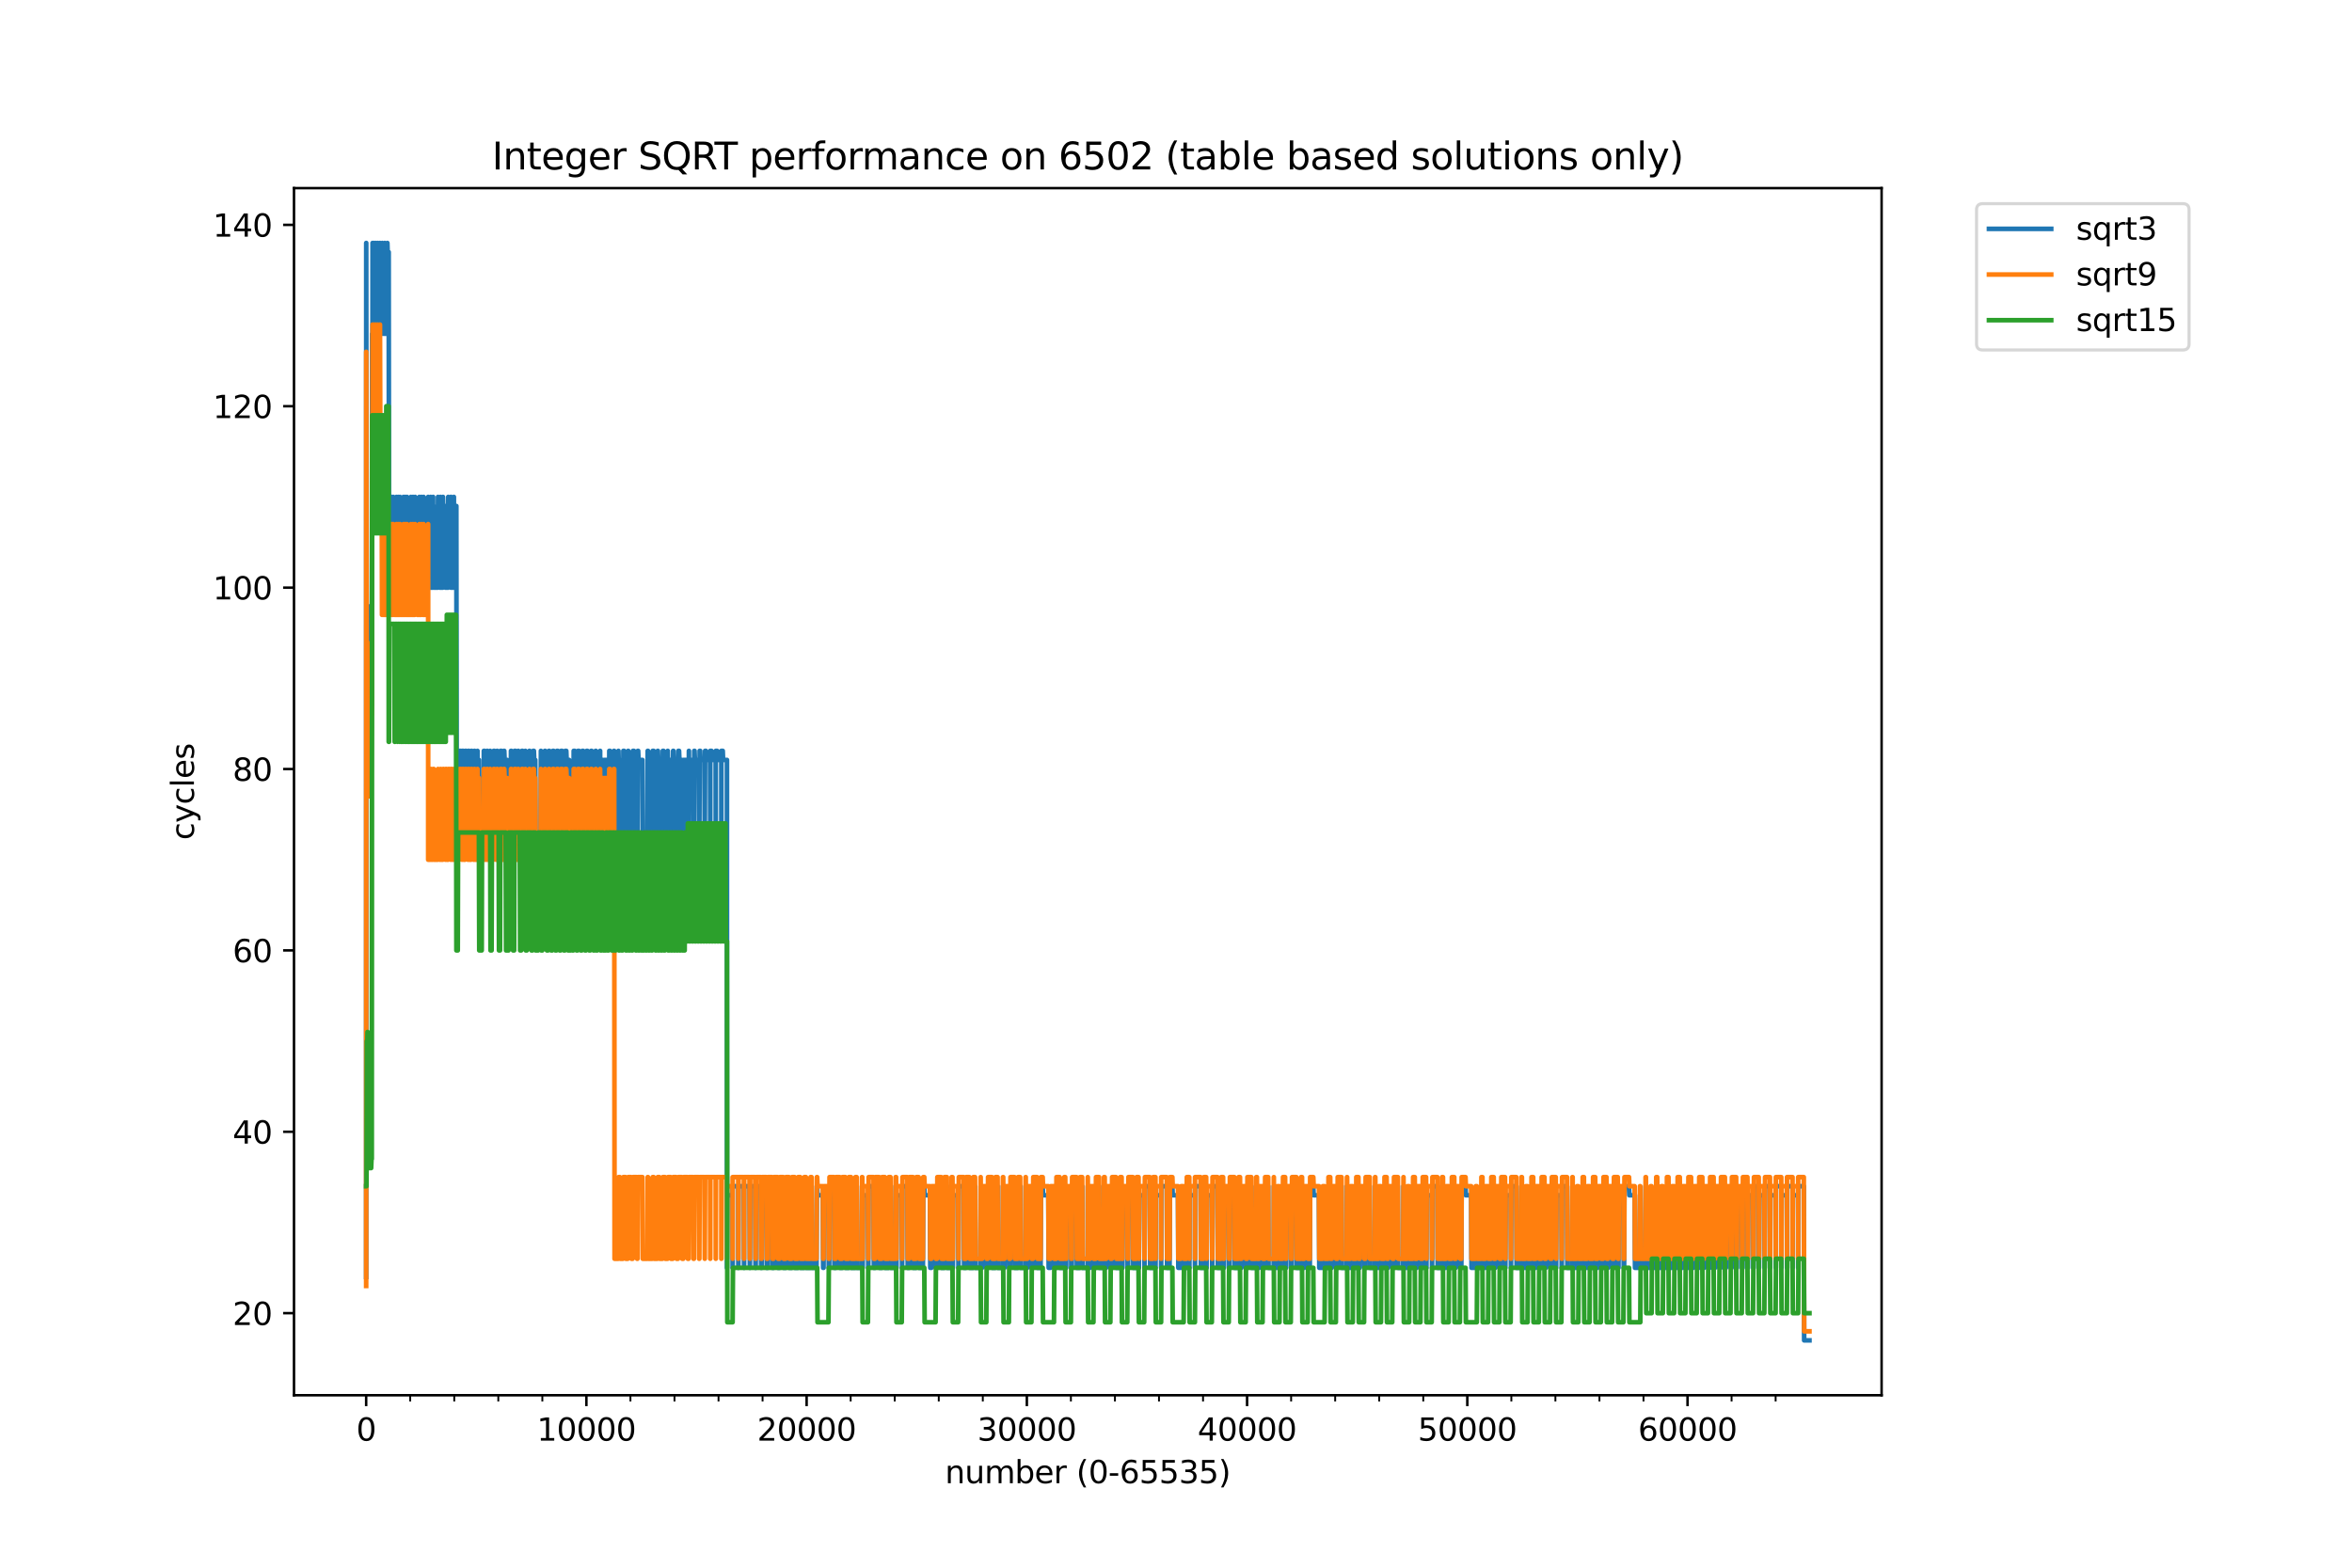 <?xml version="1.0" encoding="utf-8" standalone="no"?>
<!DOCTYPE svg PUBLIC "-//W3C//DTD SVG 1.1//EN"
  "http://www.w3.org/Graphics/SVG/1.1/DTD/svg11.dtd">
<svg xmlns:xlink="http://www.w3.org/1999/xlink" width="756pt" height="504pt" viewBox="0 0 756 504" xmlns="http://www.w3.org/2000/svg" version="1.1">
 <defs>
  <style type="text/css">*{stroke-linejoin: round; stroke-linecap: butt}</style>
 </defs>
 <g id="figure_1">
  <g id="patch_1">
   <path d="M 0 504 
L 756 504 
L 756 0 
L 0 0 
z
" style="fill: #ffffff"/>
  </g>
  <g id="axes_1">
   <g id="patch_2">
    <path d="M 94.5 448.56 
L 604.8 448.56 
L 604.8 60.48 
L 94.5 60.48 
z
" style="fill: #ffffff"/>
   </g>
   <g id="matplotlib.axis_1">
    <g id="xtick_1">
     <g id="line2d_1">
      <defs>
       <path id="mb0d33c72e6" d="M 0 0 
L 0 3.5 
" style="stroke: #000000; stroke-width: 0.8"/>
      </defs>
      <g>
       <use xlink:href="#mb0d33c72e6" x="117.695" y="448.56" style="stroke: #000000; stroke-width: 0.8"/>
      </g>
     </g>
     <g id="text_1">
      <!-- 0 -->
      <g transform="translate(114.514 463.158)scale(0.1 -0.1)">
       <defs>
        <path id="DejaVuSans-30" d="M 2034 4250 
Q 1547 4250 1301 3770 
Q 1056 3291 1056 2328 
Q 1056 1369 1301 889 
Q 1547 409 2034 409 
Q 2525 409 2770 889 
Q 3016 1369 3016 2328 
Q 3016 3291 2770 3770 
Q 2525 4250 2034 4250 
z
M 2034 4750 
Q 2819 4750 3233 4129 
Q 3647 3509 3647 2328 
Q 3647 1150 3233 529 
Q 2819 -91 2034 -91 
Q 1250 -91 836 529 
Q 422 1150 422 2328 
Q 422 3509 836 4129 
Q 1250 4750 2034 4750 
z
" transform="scale(0.016)"/>
       </defs>
       <use xlink:href="#DejaVuSans-30"/>
      </g>
     </g>
    </g>
    <g id="xtick_2">
     <g id="line2d_2">
      <g>
       <use xlink:href="#mb0d33c72e6" x="188.483" y="448.56" style="stroke: #000000; stroke-width: 0.8"/>
      </g>
     </g>
     <g id="text_2">
      <!-- 10000 -->
      <g transform="translate(172.577 463.158)scale(0.1 -0.1)">
       <defs>
        <path id="DejaVuSans-31" d="M 794 531 
L 1825 531 
L 1825 4091 
L 703 3866 
L 703 4441 
L 1819 4666 
L 2450 4666 
L 2450 531 
L 3481 531 
L 3481 0 
L 794 0 
L 794 531 
z
" transform="scale(0.016)"/>
       </defs>
       <use xlink:href="#DejaVuSans-31"/>
       <use xlink:href="#DejaVuSans-30" x="63.623"/>
       <use xlink:href="#DejaVuSans-30" x="127.246"/>
       <use xlink:href="#DejaVuSans-30" x="190.869"/>
       <use xlink:href="#DejaVuSans-30" x="254.492"/>
      </g>
     </g>
    </g>
    <g id="xtick_3">
     <g id="line2d_3">
      <g>
       <use xlink:href="#mb0d33c72e6" x="259.271" y="448.56" style="stroke: #000000; stroke-width: 0.8"/>
      </g>
     </g>
     <g id="text_3">
      <!-- 20000 -->
      <g transform="translate(243.365 463.158)scale(0.1 -0.1)">
       <defs>
        <path id="DejaVuSans-32" d="M 1228 531 
L 3431 531 
L 3431 0 
L 469 0 
L 469 531 
Q 828 903 1448 1529 
Q 2069 2156 2228 2338 
Q 2531 2678 2651 2914 
Q 2772 3150 2772 3378 
Q 2772 3750 2511 3984 
Q 2250 4219 1831 4219 
Q 1534 4219 1204 4116 
Q 875 4013 500 3803 
L 500 4441 
Q 881 4594 1212 4672 
Q 1544 4750 1819 4750 
Q 2544 4750 2975 4387 
Q 3406 4025 3406 3419 
Q 3406 3131 3298 2873 
Q 3191 2616 2906 2266 
Q 2828 2175 2409 1742 
Q 1991 1309 1228 531 
z
" transform="scale(0.016)"/>
       </defs>
       <use xlink:href="#DejaVuSans-32"/>
       <use xlink:href="#DejaVuSans-30" x="63.623"/>
       <use xlink:href="#DejaVuSans-30" x="127.246"/>
       <use xlink:href="#DejaVuSans-30" x="190.869"/>
       <use xlink:href="#DejaVuSans-30" x="254.492"/>
      </g>
     </g>
    </g>
    <g id="xtick_4">
     <g id="line2d_4">
      <g>
       <use xlink:href="#mb0d33c72e6" x="330.059" y="448.56" style="stroke: #000000; stroke-width: 0.8"/>
      </g>
     </g>
     <g id="text_4">
      <!-- 30000 -->
      <g transform="translate(314.153 463.158)scale(0.1 -0.1)">
       <defs>
        <path id="DejaVuSans-33" d="M 2597 2516 
Q 3050 2419 3304 2112 
Q 3559 1806 3559 1356 
Q 3559 666 3084 287 
Q 2609 -91 1734 -91 
Q 1441 -91 1130 -33 
Q 819 25 488 141 
L 488 750 
Q 750 597 1062 519 
Q 1375 441 1716 441 
Q 2309 441 2620 675 
Q 2931 909 2931 1356 
Q 2931 1769 2642 2001 
Q 2353 2234 1838 2234 
L 1294 2234 
L 1294 2753 
L 1863 2753 
Q 2328 2753 2575 2939 
Q 2822 3125 2822 3475 
Q 2822 3834 2567 4026 
Q 2313 4219 1838 4219 
Q 1578 4219 1281 4162 
Q 984 4106 628 3988 
L 628 4550 
Q 988 4650 1302 4700 
Q 1616 4750 1894 4750 
Q 2613 4750 3031 4423 
Q 3450 4097 3450 3541 
Q 3450 3153 3228 2886 
Q 3006 2619 2597 2516 
z
" transform="scale(0.016)"/>
       </defs>
       <use xlink:href="#DejaVuSans-33"/>
       <use xlink:href="#DejaVuSans-30" x="63.623"/>
       <use xlink:href="#DejaVuSans-30" x="127.246"/>
       <use xlink:href="#DejaVuSans-30" x="190.869"/>
       <use xlink:href="#DejaVuSans-30" x="254.492"/>
      </g>
     </g>
    </g>
    <g id="xtick_5">
     <g id="line2d_5">
      <g>
       <use xlink:href="#mb0d33c72e6" x="400.847" y="448.56" style="stroke: #000000; stroke-width: 0.8"/>
      </g>
     </g>
     <g id="text_5">
      <!-- 40000 -->
      <g transform="translate(384.941 463.158)scale(0.1 -0.1)">
       <defs>
        <path id="DejaVuSans-34" d="M 2419 4116 
L 825 1625 
L 2419 1625 
L 2419 4116 
z
M 2253 4666 
L 3047 4666 
L 3047 1625 
L 3713 1625 
L 3713 1100 
L 3047 1100 
L 3047 0 
L 2419 0 
L 2419 1100 
L 313 1100 
L 313 1709 
L 2253 4666 
z
" transform="scale(0.016)"/>
       </defs>
       <use xlink:href="#DejaVuSans-34"/>
       <use xlink:href="#DejaVuSans-30" x="63.623"/>
       <use xlink:href="#DejaVuSans-30" x="127.246"/>
       <use xlink:href="#DejaVuSans-30" x="190.869"/>
       <use xlink:href="#DejaVuSans-30" x="254.492"/>
      </g>
     </g>
    </g>
    <g id="xtick_6">
     <g id="line2d_6">
      <g>
       <use xlink:href="#mb0d33c72e6" x="471.635" y="448.56" style="stroke: #000000; stroke-width: 0.8"/>
      </g>
     </g>
     <g id="text_6">
      <!-- 50000 -->
      <g transform="translate(455.729 463.158)scale(0.1 -0.1)">
       <defs>
        <path id="DejaVuSans-35" d="M 691 4666 
L 3169 4666 
L 3169 4134 
L 1269 4134 
L 1269 2991 
Q 1406 3038 1543 3061 
Q 1681 3084 1819 3084 
Q 2600 3084 3056 2656 
Q 3513 2228 3513 1497 
Q 3513 744 3044 326 
Q 2575 -91 1722 -91 
Q 1428 -91 1123 -41 
Q 819 9 494 109 
L 494 744 
Q 775 591 1075 516 
Q 1375 441 1709 441 
Q 2250 441 2565 725 
Q 2881 1009 2881 1497 
Q 2881 1984 2565 2268 
Q 2250 2553 1709 2553 
Q 1456 2553 1204 2497 
Q 953 2441 691 2322 
L 691 4666 
z
" transform="scale(0.016)"/>
       </defs>
       <use xlink:href="#DejaVuSans-35"/>
       <use xlink:href="#DejaVuSans-30" x="63.623"/>
       <use xlink:href="#DejaVuSans-30" x="127.246"/>
       <use xlink:href="#DejaVuSans-30" x="190.869"/>
       <use xlink:href="#DejaVuSans-30" x="254.492"/>
      </g>
     </g>
    </g>
    <g id="xtick_7">
     <g id="line2d_7">
      <g>
       <use xlink:href="#mb0d33c72e6" x="542.423" y="448.56" style="stroke: #000000; stroke-width: 0.8"/>
      </g>
     </g>
     <g id="text_7">
      <!-- 60000 -->
      <g transform="translate(526.517 463.158)scale(0.1 -0.1)">
       <defs>
        <path id="DejaVuSans-36" d="M 2113 2584 
Q 1688 2584 1439 2293 
Q 1191 2003 1191 1497 
Q 1191 994 1439 701 
Q 1688 409 2113 409 
Q 2538 409 2786 701 
Q 3034 994 3034 1497 
Q 3034 2003 2786 2293 
Q 2538 2584 2113 2584 
z
M 3366 4563 
L 3366 3988 
Q 3128 4100 2886 4159 
Q 2644 4219 2406 4219 
Q 1781 4219 1451 3797 
Q 1122 3375 1075 2522 
Q 1259 2794 1537 2939 
Q 1816 3084 2150 3084 
Q 2853 3084 3261 2657 
Q 3669 2231 3669 1497 
Q 3669 778 3244 343 
Q 2819 -91 2113 -91 
Q 1303 -91 875 529 
Q 447 1150 447 2328 
Q 447 3434 972 4092 
Q 1497 4750 2381 4750 
Q 2619 4750 2861 4703 
Q 3103 4656 3366 4563 
z
" transform="scale(0.016)"/>
       </defs>
       <use xlink:href="#DejaVuSans-36"/>
       <use xlink:href="#DejaVuSans-30" x="63.623"/>
       <use xlink:href="#DejaVuSans-30" x="127.246"/>
       <use xlink:href="#DejaVuSans-30" x="190.869"/>
       <use xlink:href="#DejaVuSans-30" x="254.492"/>
      </g>
     </g>
    </g>
    <g id="xtick_8">
     <g id="line2d_8">
      <defs>
       <path id="m8bc81c59db" d="M 0 0 
L 0 2 
" style="stroke: #000000; stroke-width: 0.6"/>
      </defs>
      <g>
       <use xlink:href="#m8bc81c59db" x="131.853" y="448.56" style="stroke: #000000; stroke-width: 0.6"/>
      </g>
     </g>
    </g>
    <g id="xtick_9">
     <g id="line2d_9">
      <g>
       <use xlink:href="#m8bc81c59db" x="146.011" y="448.56" style="stroke: #000000; stroke-width: 0.6"/>
      </g>
     </g>
    </g>
    <g id="xtick_10">
     <g id="line2d_10">
      <g>
       <use xlink:href="#m8bc81c59db" x="160.168" y="448.56" style="stroke: #000000; stroke-width: 0.6"/>
      </g>
     </g>
    </g>
    <g id="xtick_11">
     <g id="line2d_11">
      <g>
       <use xlink:href="#m8bc81c59db" x="174.326" y="448.56" style="stroke: #000000; stroke-width: 0.6"/>
      </g>
     </g>
    </g>
    <g id="xtick_12">
     <g id="line2d_12">
      <g>
       <use xlink:href="#m8bc81c59db" x="202.641" y="448.56" style="stroke: #000000; stroke-width: 0.6"/>
      </g>
     </g>
    </g>
    <g id="xtick_13">
     <g id="line2d_13">
      <g>
       <use xlink:href="#m8bc81c59db" x="216.799" y="448.56" style="stroke: #000000; stroke-width: 0.6"/>
      </g>
     </g>
    </g>
    <g id="xtick_14">
     <g id="line2d_14">
      <g>
       <use xlink:href="#m8bc81c59db" x="230.956" y="448.56" style="stroke: #000000; stroke-width: 0.6"/>
      </g>
     </g>
    </g>
    <g id="xtick_15">
     <g id="line2d_15">
      <g>
       <use xlink:href="#m8bc81c59db" x="245.114" y="448.56" style="stroke: #000000; stroke-width: 0.6"/>
      </g>
     </g>
    </g>
    <g id="xtick_16">
     <g id="line2d_16">
      <g>
       <use xlink:href="#m8bc81c59db" x="273.429" y="448.56" style="stroke: #000000; stroke-width: 0.6"/>
      </g>
     </g>
    </g>
    <g id="xtick_17">
     <g id="line2d_17">
      <g>
       <use xlink:href="#m8bc81c59db" x="287.587" y="448.56" style="stroke: #000000; stroke-width: 0.6"/>
      </g>
     </g>
    </g>
    <g id="xtick_18">
     <g id="line2d_18">
      <g>
       <use xlink:href="#m8bc81c59db" x="301.744" y="448.56" style="stroke: #000000; stroke-width: 0.6"/>
      </g>
     </g>
    </g>
    <g id="xtick_19">
     <g id="line2d_19">
      <g>
       <use xlink:href="#m8bc81c59db" x="315.902" y="448.56" style="stroke: #000000; stroke-width: 0.6"/>
      </g>
     </g>
    </g>
    <g id="xtick_20">
     <g id="line2d_20">
      <g>
       <use xlink:href="#m8bc81c59db" x="344.217" y="448.56" style="stroke: #000000; stroke-width: 0.6"/>
      </g>
     </g>
    </g>
    <g id="xtick_21">
     <g id="line2d_21">
      <g>
       <use xlink:href="#m8bc81c59db" x="358.375" y="448.56" style="stroke: #000000; stroke-width: 0.6"/>
      </g>
     </g>
    </g>
    <g id="xtick_22">
     <g id="line2d_22">
      <g>
       <use xlink:href="#m8bc81c59db" x="372.532" y="448.56" style="stroke: #000000; stroke-width: 0.6"/>
      </g>
     </g>
    </g>
    <g id="xtick_23">
     <g id="line2d_23">
      <g>
       <use xlink:href="#m8bc81c59db" x="386.69" y="448.56" style="stroke: #000000; stroke-width: 0.6"/>
      </g>
     </g>
    </g>
    <g id="xtick_24">
     <g id="line2d_24">
      <g>
       <use xlink:href="#m8bc81c59db" x="415.005" y="448.56" style="stroke: #000000; stroke-width: 0.6"/>
      </g>
     </g>
    </g>
    <g id="xtick_25">
     <g id="line2d_25">
      <g>
       <use xlink:href="#m8bc81c59db" x="429.163" y="448.56" style="stroke: #000000; stroke-width: 0.6"/>
      </g>
     </g>
    </g>
    <g id="xtick_26">
     <g id="line2d_26">
      <g>
       <use xlink:href="#m8bc81c59db" x="443.32" y="448.56" style="stroke: #000000; stroke-width: 0.6"/>
      </g>
     </g>
    </g>
    <g id="xtick_27">
     <g id="line2d_27">
      <g>
       <use xlink:href="#m8bc81c59db" x="457.478" y="448.56" style="stroke: #000000; stroke-width: 0.6"/>
      </g>
     </g>
    </g>
    <g id="xtick_28">
     <g id="line2d_28">
      <g>
       <use xlink:href="#m8bc81c59db" x="485.793" y="448.56" style="stroke: #000000; stroke-width: 0.6"/>
      </g>
     </g>
    </g>
    <g id="xtick_29">
     <g id="line2d_29">
      <g>
       <use xlink:href="#m8bc81c59db" x="499.951" y="448.56" style="stroke: #000000; stroke-width: 0.6"/>
      </g>
     </g>
    </g>
    <g id="xtick_30">
     <g id="line2d_30">
      <g>
       <use xlink:href="#m8bc81c59db" x="514.108" y="448.56" style="stroke: #000000; stroke-width: 0.6"/>
      </g>
     </g>
    </g>
    <g id="xtick_31">
     <g id="line2d_31">
      <g>
       <use xlink:href="#m8bc81c59db" x="528.266" y="448.56" style="stroke: #000000; stroke-width: 0.6"/>
      </g>
     </g>
    </g>
    <g id="xtick_32">
     <g id="line2d_32">
      <g>
       <use xlink:href="#m8bc81c59db" x="556.581" y="448.56" style="stroke: #000000; stroke-width: 0.6"/>
      </g>
     </g>
    </g>
    <g id="xtick_33">
     <g id="line2d_33">
      <g>
       <use xlink:href="#m8bc81c59db" x="570.739" y="448.56" style="stroke: #000000; stroke-width: 0.6"/>
      </g>
     </g>
    </g>
    <g id="text_8">
     <!-- number (0-65535) -->
     <g transform="translate(303.754 476.837)scale(0.1 -0.1)">
      <defs>
       <path id="DejaVuSans-6e" d="M 3513 2113 
L 3513 0 
L 2938 0 
L 2938 2094 
Q 2938 2591 2744 2837 
Q 2550 3084 2163 3084 
Q 1697 3084 1428 2787 
Q 1159 2491 1159 1978 
L 1159 0 
L 581 0 
L 581 3500 
L 1159 3500 
L 1159 2956 
Q 1366 3272 1645 3428 
Q 1925 3584 2291 3584 
Q 2894 3584 3203 3211 
Q 3513 2838 3513 2113 
z
" transform="scale(0.016)"/>
       <path id="DejaVuSans-75" d="M 544 1381 
L 544 3500 
L 1119 3500 
L 1119 1403 
Q 1119 906 1312 657 
Q 1506 409 1894 409 
Q 2359 409 2629 706 
Q 2900 1003 2900 1516 
L 2900 3500 
L 3475 3500 
L 3475 0 
L 2900 0 
L 2900 538 
Q 2691 219 2414 64 
Q 2138 -91 1772 -91 
Q 1169 -91 856 284 
Q 544 659 544 1381 
z
M 1991 3584 
L 1991 3584 
z
" transform="scale(0.016)"/>
       <path id="DejaVuSans-6d" d="M 3328 2828 
Q 3544 3216 3844 3400 
Q 4144 3584 4550 3584 
Q 5097 3584 5394 3201 
Q 5691 2819 5691 2113 
L 5691 0 
L 5113 0 
L 5113 2094 
Q 5113 2597 4934 2840 
Q 4756 3084 4391 3084 
Q 3944 3084 3684 2787 
Q 3425 2491 3425 1978 
L 3425 0 
L 2847 0 
L 2847 2094 
Q 2847 2600 2669 2842 
Q 2491 3084 2119 3084 
Q 1678 3084 1418 2786 
Q 1159 2488 1159 1978 
L 1159 0 
L 581 0 
L 581 3500 
L 1159 3500 
L 1159 2956 
Q 1356 3278 1631 3431 
Q 1906 3584 2284 3584 
Q 2666 3584 2933 3390 
Q 3200 3197 3328 2828 
z
" transform="scale(0.016)"/>
       <path id="DejaVuSans-62" d="M 3116 1747 
Q 3116 2381 2855 2742 
Q 2594 3103 2138 3103 
Q 1681 3103 1420 2742 
Q 1159 2381 1159 1747 
Q 1159 1113 1420 752 
Q 1681 391 2138 391 
Q 2594 391 2855 752 
Q 3116 1113 3116 1747 
z
M 1159 2969 
Q 1341 3281 1617 3432 
Q 1894 3584 2278 3584 
Q 2916 3584 3314 3078 
Q 3713 2572 3713 1747 
Q 3713 922 3314 415 
Q 2916 -91 2278 -91 
Q 1894 -91 1617 61 
Q 1341 213 1159 525 
L 1159 0 
L 581 0 
L 581 4863 
L 1159 4863 
L 1159 2969 
z
" transform="scale(0.016)"/>
       <path id="DejaVuSans-65" d="M 3597 1894 
L 3597 1613 
L 953 1613 
Q 991 1019 1311 708 
Q 1631 397 2203 397 
Q 2534 397 2845 478 
Q 3156 559 3463 722 
L 3463 178 
Q 3153 47 2828 -22 
Q 2503 -91 2169 -91 
Q 1331 -91 842 396 
Q 353 884 353 1716 
Q 353 2575 817 3079 
Q 1281 3584 2069 3584 
Q 2775 3584 3186 3129 
Q 3597 2675 3597 1894 
z
M 3022 2063 
Q 3016 2534 2758 2815 
Q 2500 3097 2075 3097 
Q 1594 3097 1305 2825 
Q 1016 2553 972 2059 
L 3022 2063 
z
" transform="scale(0.016)"/>
       <path id="DejaVuSans-72" d="M 2631 2963 
Q 2534 3019 2420 3045 
Q 2306 3072 2169 3072 
Q 1681 3072 1420 2755 
Q 1159 2438 1159 1844 
L 1159 0 
L 581 0 
L 581 3500 
L 1159 3500 
L 1159 2956 
Q 1341 3275 1631 3429 
Q 1922 3584 2338 3584 
Q 2397 3584 2469 3576 
Q 2541 3569 2628 3553 
L 2631 2963 
z
" transform="scale(0.016)"/>
       <path id="DejaVuSans-20" transform="scale(0.016)"/>
       <path id="DejaVuSans-28" d="M 1984 4856 
Q 1566 4138 1362 3434 
Q 1159 2731 1159 2009 
Q 1159 1288 1364 580 
Q 1569 -128 1984 -844 
L 1484 -844 
Q 1016 -109 783 600 
Q 550 1309 550 2009 
Q 550 2706 781 3412 
Q 1013 4119 1484 4856 
L 1984 4856 
z
" transform="scale(0.016)"/>
       <path id="DejaVuSans-2d" d="M 313 2009 
L 1997 2009 
L 1997 1497 
L 313 1497 
L 313 2009 
z
" transform="scale(0.016)"/>
       <path id="DejaVuSans-29" d="M 513 4856 
L 1013 4856 
Q 1481 4119 1714 3412 
Q 1947 2706 1947 2009 
Q 1947 1309 1714 600 
Q 1481 -109 1013 -844 
L 513 -844 
Q 928 -128 1133 580 
Q 1338 1288 1338 2009 
Q 1338 2731 1133 3434 
Q 928 4138 513 4856 
z
" transform="scale(0.016)"/>
      </defs>
      <use xlink:href="#DejaVuSans-6e"/>
      <use xlink:href="#DejaVuSans-75" x="63.379"/>
      <use xlink:href="#DejaVuSans-6d" x="126.758"/>
      <use xlink:href="#DejaVuSans-62" x="224.17"/>
      <use xlink:href="#DejaVuSans-65" x="287.646"/>
      <use xlink:href="#DejaVuSans-72" x="349.17"/>
      <use xlink:href="#DejaVuSans-20" x="390.283"/>
      <use xlink:href="#DejaVuSans-28" x="422.07"/>
      <use xlink:href="#DejaVuSans-30" x="461.084"/>
      <use xlink:href="#DejaVuSans-2d" x="524.707"/>
      <use xlink:href="#DejaVuSans-36" x="560.791"/>
      <use xlink:href="#DejaVuSans-35" x="624.414"/>
      <use xlink:href="#DejaVuSans-35" x="688.037"/>
      <use xlink:href="#DejaVuSans-33" x="751.66"/>
      <use xlink:href="#DejaVuSans-35" x="815.283"/>
      <use xlink:href="#DejaVuSans-29" x="878.906"/>
     </g>
    </g>
   </g>
   <g id="matplotlib.axis_2">
    <g id="ytick_1">
     <g id="line2d_34">
      <defs>
       <path id="me84367aa02" d="M 0 0 
L -3.5 0 
" style="stroke: #000000; stroke-width: 0.8"/>
      </defs>
      <g>
       <use xlink:href="#me84367aa02" x="94.5" y="422.173" style="stroke: #000000; stroke-width: 0.8"/>
      </g>
     </g>
     <g id="text_9">
      <!-- 20 -->
      <g transform="translate(74.775 425.972)scale(0.1 -0.1)">
       <use xlink:href="#DejaVuSans-32"/>
       <use xlink:href="#DejaVuSans-30" x="63.623"/>
      </g>
     </g>
    </g>
    <g id="ytick_2">
     <g id="line2d_35">
      <g>
       <use xlink:href="#me84367aa02" x="94.5" y="363.859" style="stroke: #000000; stroke-width: 0.8"/>
      </g>
     </g>
     <g id="text_10">
      <!-- 40 -->
      <g transform="translate(74.775 367.658)scale(0.1 -0.1)">
       <use xlink:href="#DejaVuSans-34"/>
       <use xlink:href="#DejaVuSans-30" x="63.623"/>
      </g>
     </g>
    </g>
    <g id="ytick_3">
     <g id="line2d_36">
      <g>
       <use xlink:href="#me84367aa02" x="94.5" y="305.545" style="stroke: #000000; stroke-width: 0.8"/>
      </g>
     </g>
     <g id="text_11">
      <!-- 60 -->
      <g transform="translate(74.775 309.344)scale(0.1 -0.1)">
       <use xlink:href="#DejaVuSans-36"/>
       <use xlink:href="#DejaVuSans-30" x="63.623"/>
      </g>
     </g>
    </g>
    <g id="ytick_4">
     <g id="line2d_37">
      <g>
       <use xlink:href="#me84367aa02" x="94.5" y="247.231" style="stroke: #000000; stroke-width: 0.8"/>
      </g>
     </g>
     <g id="text_12">
      <!-- 80 -->
      <g transform="translate(74.775 251.03)scale(0.1 -0.1)">
       <defs>
        <path id="DejaVuSans-38" d="M 2034 2216 
Q 1584 2216 1326 1975 
Q 1069 1734 1069 1313 
Q 1069 891 1326 650 
Q 1584 409 2034 409 
Q 2484 409 2743 651 
Q 3003 894 3003 1313 
Q 3003 1734 2745 1975 
Q 2488 2216 2034 2216 
z
M 1403 2484 
Q 997 2584 770 2862 
Q 544 3141 544 3541 
Q 544 4100 942 4425 
Q 1341 4750 2034 4750 
Q 2731 4750 3128 4425 
Q 3525 4100 3525 3541 
Q 3525 3141 3298 2862 
Q 3072 2584 2669 2484 
Q 3125 2378 3379 2068 
Q 3634 1759 3634 1313 
Q 3634 634 3220 271 
Q 2806 -91 2034 -91 
Q 1263 -91 848 271 
Q 434 634 434 1313 
Q 434 1759 690 2068 
Q 947 2378 1403 2484 
z
M 1172 3481 
Q 1172 3119 1398 2916 
Q 1625 2713 2034 2713 
Q 2441 2713 2670 2916 
Q 2900 3119 2900 3481 
Q 2900 3844 2670 4047 
Q 2441 4250 2034 4250 
Q 1625 4250 1398 4047 
Q 1172 3844 1172 3481 
z
" transform="scale(0.016)"/>
       </defs>
       <use xlink:href="#DejaVuSans-38"/>
       <use xlink:href="#DejaVuSans-30" x="63.623"/>
      </g>
     </g>
    </g>
    <g id="ytick_5">
     <g id="line2d_38">
      <g>
       <use xlink:href="#me84367aa02" x="94.5" y="188.917" style="stroke: #000000; stroke-width: 0.8"/>
      </g>
     </g>
     <g id="text_13">
      <!-- 100 -->
      <g transform="translate(68.412 192.716)scale(0.1 -0.1)">
       <use xlink:href="#DejaVuSans-31"/>
       <use xlink:href="#DejaVuSans-30" x="63.623"/>
       <use xlink:href="#DejaVuSans-30" x="127.246"/>
      </g>
     </g>
    </g>
    <g id="ytick_6">
     <g id="line2d_39">
      <g>
       <use xlink:href="#me84367aa02" x="94.5" y="130.603" style="stroke: #000000; stroke-width: 0.8"/>
      </g>
     </g>
     <g id="text_14">
      <!-- 120 -->
      <g transform="translate(68.412 134.402)scale(0.1 -0.1)">
       <use xlink:href="#DejaVuSans-31"/>
       <use xlink:href="#DejaVuSans-32" x="63.623"/>
       <use xlink:href="#DejaVuSans-30" x="127.246"/>
      </g>
     </g>
    </g>
    <g id="ytick_7">
     <g id="line2d_40">
      <g>
       <use xlink:href="#me84367aa02" x="94.5" y="72.289" style="stroke: #000000; stroke-width: 0.8"/>
      </g>
     </g>
     <g id="text_15">
      <!-- 140 -->
      <g transform="translate(68.412 76.088)scale(0.1 -0.1)">
       <use xlink:href="#DejaVuSans-31"/>
       <use xlink:href="#DejaVuSans-34" x="63.623"/>
       <use xlink:href="#DejaVuSans-30" x="127.246"/>
      </g>
     </g>
    </g>
    <g id="text_16">
     <!-- cycles -->
     <g transform="translate(62.333 270.048)rotate(-90)scale(0.1 -0.1)">
      <defs>
       <path id="DejaVuSans-63" d="M 3122 3366 
L 3122 2828 
Q 2878 2963 2633 3030 
Q 2388 3097 2138 3097 
Q 1578 3097 1268 2742 
Q 959 2388 959 1747 
Q 959 1106 1268 751 
Q 1578 397 2138 397 
Q 2388 397 2633 464 
Q 2878 531 3122 666 
L 3122 134 
Q 2881 22 2623 -34 
Q 2366 -91 2075 -91 
Q 1284 -91 818 406 
Q 353 903 353 1747 
Q 353 2603 823 3093 
Q 1294 3584 2113 3584 
Q 2378 3584 2631 3529 
Q 2884 3475 3122 3366 
z
" transform="scale(0.016)"/>
       <path id="DejaVuSans-79" d="M 2059 -325 
Q 1816 -950 1584 -1140 
Q 1353 -1331 966 -1331 
L 506 -1331 
L 506 -850 
L 844 -850 
Q 1081 -850 1212 -737 
Q 1344 -625 1503 -206 
L 1606 56 
L 191 3500 
L 800 3500 
L 1894 763 
L 2988 3500 
L 3597 3500 
L 2059 -325 
z
" transform="scale(0.016)"/>
       <path id="DejaVuSans-6c" d="M 603 4863 
L 1178 4863 
L 1178 0 
L 603 0 
L 603 4863 
z
" transform="scale(0.016)"/>
       <path id="DejaVuSans-73" d="M 2834 3397 
L 2834 2853 
Q 2591 2978 2328 3040 
Q 2066 3103 1784 3103 
Q 1356 3103 1142 2972 
Q 928 2841 928 2578 
Q 928 2378 1081 2264 
Q 1234 2150 1697 2047 
L 1894 2003 
Q 2506 1872 2764 1633 
Q 3022 1394 3022 966 
Q 3022 478 2636 193 
Q 2250 -91 1575 -91 
Q 1294 -91 989 -36 
Q 684 19 347 128 
L 347 722 
Q 666 556 975 473 
Q 1284 391 1588 391 
Q 1994 391 2212 530 
Q 2431 669 2431 922 
Q 2431 1156 2273 1281 
Q 2116 1406 1581 1522 
L 1381 1569 
Q 847 1681 609 1914 
Q 372 2147 372 2553 
Q 372 3047 722 3315 
Q 1072 3584 1716 3584 
Q 2034 3584 2315 3537 
Q 2597 3491 2834 3397 
z
" transform="scale(0.016)"/>
      </defs>
      <use xlink:href="#DejaVuSans-63"/>
      <use xlink:href="#DejaVuSans-79" x="54.98"/>
      <use xlink:href="#DejaVuSans-63" x="114.16"/>
      <use xlink:href="#DejaVuSans-6c" x="169.141"/>
      <use xlink:href="#DejaVuSans-65" x="196.924"/>
      <use xlink:href="#DejaVuSans-73" x="258.447"/>
     </g>
    </g>
   </g>
   <g id="line2d_41">
    <path d="M 117.695 410.51 
L 117.717 78.12 
L 117.809 194.748 
L 118.141 194.748 
L 118.255 253.062 
L 119.281 253.062 
L 119.394 226.821 
L 119.501 226.821 
L 119.614 107.277 
L 119.734 107.277 
L 119.755 78.12 
L 119.84 107.277 
L 120.244 107.277 
L 120.265 78.12 
L 120.35 107.277 
L 120.81 107.277 
L 120.831 78.12 
L 120.916 107.277 
L 121.115 107.277 
L 121.228 81.036 
L 121.313 81.036 
L 121.426 107.277 
L 121.433 107.277 
L 121.454 78.12 
L 121.539 107.277 
L 122.113 107.277 
L 122.134 78.12 
L 122.219 107.277 
L 122.849 107.277 
L 122.87 78.12 
L 122.962 81.036 
L 123.125 81.036 
L 123.238 107.277 
L 123.642 107.277 
L 123.663 78.12 
L 123.748 107.277 
L 124.491 107.277 
L 124.512 78.12 
L 124.604 81.036 
L 124.937 81.036 
L 125.05 188.917 
L 125.397 188.917 
L 125.503 159.76 
L 125.617 188.917 
L 125.871 188.917 
L 125.956 159.76 
L 125.978 188.917 
L 126.36 188.917 
L 126.409 159.76 
L 126.473 162.675 
L 126.749 162.675 
L 126.862 188.917 
L 127.379 188.917 
L 127.429 159.76 
L 127.485 188.917 
L 127.91 188.917 
L 127.995 159.76 
L 128.016 188.917 
L 128.455 188.917 
L 128.561 159.76 
L 128.675 188.917 
L 129.588 188.917 
L 129.694 159.76 
L 129.807 188.917 
L 130.175 188.917 
L 130.26 159.76 
L 130.289 162.675 
L 130.374 162.675 
L 130.487 188.917 
L 130.777 188.917 
L 130.827 159.76 
L 130.883 188.917 
L 132.023 188.917 
L 132.072 159.76 
L 132.136 162.675 
L 132.186 162.675 
L 132.299 188.917 
L 132.667 188.917 
L 132.752 159.76 
L 132.773 188.917 
L 133.325 188.917 
L 133.432 159.76 
L 133.439 162.675 
L 133.998 162.675 
L 134.111 188.917 
L 134.685 188.917 
L 134.791 159.76 
L 134.904 188.917 
L 135.385 188.917 
L 135.47 159.76 
L 135.499 162.675 
L 135.81 162.675 
L 135.923 188.917 
L 136.1 188.917 
L 136.15 159.76 
L 136.207 188.917 
L 137.573 188.917 
L 137.622 159.76 
L 137.679 188.917 
L 138.33 188.917 
L 138.415 159.76 
L 138.436 188.917 
L 139.102 188.917 
L 139.208 159.76 
L 139.215 162.675 
L 139.434 162.675 
L 139.548 188.917 
L 140.687 188.917 
L 140.794 159.76 
L 140.801 162.675 
L 141.247 162.675 
L 141.36 188.917 
L 141.501 188.917 
L 141.586 159.76 
L 141.608 188.917 
L 142.33 188.917 
L 142.379 159.76 
L 142.443 162.675 
L 143.059 162.675 
L 143.172 188.917 
L 144.029 188.917 
L 144.078 159.76 
L 144.142 162.675 
L 144.871 162.675 
L 144.899 188.917 
L 144.906 159.76 
L 144.977 159.76 
L 144.984 159.76 
L 145.097 188.917 
L 145.784 188.917 
L 145.89 159.76 
L 145.897 162.675 
L 146.683 162.675 
L 146.796 270.556 
L 147.596 270.556 
L 147.71 241.399 
L 148.042 241.399 
L 148.156 244.315 
L 148.495 244.315 
L 148.524 270.556 
L 148.531 241.399 
L 148.601 241.399 
L 148.948 241.399 
L 149.062 270.556 
L 149.465 270.556 
L 149.578 241.399 
L 149.854 241.399 
L 149.968 244.315 
L 150.307 244.315 
L 150.421 270.556 
L 150.534 241.399 
L 150.761 241.399 
L 150.874 270.556 
L 151.391 270.556 
L 151.504 241.399 
L 151.667 241.399 
L 151.78 244.315 
L 152.12 244.315 
L 152.233 270.556 
L 152.374 270.556 
L 152.488 241.399 
L 152.573 241.399 
L 152.686 270.556 
L 153.373 270.556 
L 153.479 241.399 
L 153.486 244.315 
L 153.932 244.315 
L 154.045 270.556 
L 155.411 270.556 
L 155.525 241.399 
L 155.744 241.399 
L 155.857 270.556 
L 156.452 270.556 
L 156.565 241.399 
L 156.65 241.399 
L 156.763 270.556 
L 157.507 270.556 
L 157.556 241.399 
L 157.613 270.556 
L 158.576 270.556 
L 158.689 241.399 
L 158.915 241.399 
L 159.029 244.315 
L 159.368 244.315 
L 159.482 270.556 
L 159.659 270.556 
L 159.772 241.399 
L 159.821 241.399 
L 159.935 270.556 
L 160.756 270.556 
L 160.869 241.399 
L 161.181 241.399 
L 161.294 270.556 
L 161.867 270.556 
L 161.98 241.399 
L 162.087 241.399 
L 162.2 244.315 
L 162.993 244.315 
L 163.106 270.556 
L 164.132 270.556 
L 164.246 241.399 
L 164.352 241.399 
L 164.465 244.315 
L 164.805 244.315 
L 164.918 270.556 
L 165.286 270.556 
L 165.399 241.399 
L 165.711 241.399 
L 165.824 270.556 
L 166.454 270.556 
L 166.567 241.399 
L 166.617 241.399 
L 166.73 270.556 
L 167.636 270.556 
L 167.75 241.399 
L 167.976 241.399 
L 168.089 244.315 
L 168.429 244.315 
L 168.542 270.556 
L 168.833 270.556 
L 168.882 241.399 
L 168.939 270.556 
L 170.043 270.556 
L 170.156 241.399 
L 170.241 241.399 
L 170.355 270.556 
L 171.268 270.556 
L 171.381 241.399 
L 171.601 241.399 
L 171.714 244.315 
L 172.054 244.315 
L 172.167 270.556 
L 173.76 270.556 
L 173.866 241.399 
L 173.979 270.556 
L 175.027 270.556 
L 175.14 241.399 
L 175.225 241.399 
L 175.338 244.315 
L 175.678 244.315 
L 175.791 270.556 
L 176.308 270.556 
L 176.421 241.399 
L 176.584 241.399 
L 176.697 244.315 
L 177.49 244.315 
L 177.603 270.556 
L 177.717 241.399 
L 177.943 241.399 
L 178.056 270.556 
L 178.913 270.556 
L 179.026 241.399 
L 179.302 241.399 
L 179.416 270.556 
L 180.237 270.556 
L 180.35 241.399 
L 180.661 241.399 
L 180.775 244.315 
L 181.114 244.315 
L 181.228 270.556 
L 181.575 270.556 
L 181.688 241.399 
L 182.021 241.399 
L 182.134 244.315 
L 182.927 244.315 
L 183.04 270.556 
L 184.293 270.556 
L 184.406 241.399 
L 184.739 241.399 
L 184.852 270.556 
L 185.673 270.556 
L 185.786 241.399 
L 186.098 241.399 
L 186.211 244.315 
L 186.551 244.315 
L 186.664 270.556 
L 187.068 270.556 
L 187.181 241.399 
L 187.457 241.399 
L 187.57 244.315 
L 188.363 244.315 
L 188.476 270.556 
L 188.59 241.399 
L 188.816 241.399 
L 188.929 270.556 
L 189.899 270.556 
L 190.012 241.399 
L 190.175 241.399 
L 190.289 270.556 
L 191.336 270.556 
L 191.449 241.399 
L 191.534 241.399 
L 191.648 244.315 
L 191.987 244.315 
L 192.101 270.556 
L 192.787 270.556 
L 192.894 241.399 
L 192.901 244.315 
L 193.8 244.315 
L 193.913 270.556 
L 194.253 270.556 
L 194.366 244.315 
L 195.612 244.315 
L 195.725 270.556 
L 195.732 270.556 
L 195.845 241.399 
L 196.065 241.399 
L 196.178 270.556 
L 197.226 270.556 
L 197.339 241.399 
L 197.424 241.399 
L 197.537 270.556 
L 198.734 270.556 
L 198.783 241.399 
L 198.847 244.315 
L 199.236 244.315 
L 199.349 270.556 
L 200.255 270.556 
L 200.369 241.399 
L 200.595 241.399 
L 200.709 244.315 
L 201.048 244.315 
L 201.162 270.556 
L 201.792 270.556 
L 201.905 241.399 
L 201.954 241.399 
L 202.068 244.315 
L 202.86 244.315 
L 202.974 270.556 
L 203.342 270.556 
L 203.455 241.399 
L 203.767 241.399 
L 203.88 244.315 
L 204.673 244.315 
L 204.786 270.556 
L 204.906 270.556 
L 205.02 241.399 
L 205.126 241.399 
L 205.239 244.315 
L 206.485 244.315 
L 206.598 270.556 
L 208.078 270.556 
L 208.191 241.399 
L 208.297 241.399 
L 208.41 270.556 
L 209.684 270.556 
L 209.798 241.399 
L 210.109 241.399 
L 210.222 270.556 
L 211.305 270.556 
L 211.419 241.399 
L 211.468 241.399 
L 211.582 244.315 
L 211.921 244.315 
L 212.035 270.556 
L 212.941 270.556 
L 213.054 241.399 
L 213.28 241.399 
L 213.394 244.315 
L 213.734 244.315 
L 213.847 270.556 
L 214.59 270.556 
L 214.64 241.399 
L 214.703 244.315 
L 215.546 244.315 
L 215.659 270.556 
L 216.254 270.556 
L 216.367 241.399 
L 216.452 241.399 
L 216.565 244.315 
L 217.358 244.315 
L 217.471 270.556 
L 217.931 270.556 
L 218.045 241.399 
L 218.264 241.399 
L 218.377 244.315 
L 219.17 244.315 
L 219.283 270.556 
L 219.623 270.556 
L 219.736 244.315 
L 220.982 244.315 
L 221.095 270.556 
L 221.329 270.556 
L 221.435 241.399 
L 221.442 244.315 
L 222.794 244.315 
L 222.908 270.556 
L 223.049 270.556 
L 223.162 241.399 
L 223.247 241.399 
L 223.361 244.315 
L 224.607 244.315 
L 224.72 270.556 
L 224.784 270.556 
L 224.897 241.399 
L 225.06 241.399 
L 225.173 244.315 
L 226.419 244.315 
L 226.532 270.556 
L 226.645 241.399 
L 226.872 241.399 
L 226.985 244.315 
L 228.231 244.315 
L 228.295 270.556 
L 228.302 241.399 
L 228.337 241.399 
L 228.684 241.399 
L 228.797 244.315 
L 230.043 244.315 
L 230.071 270.556 
L 230.078 241.399 
L 230.149 241.399 
L 230.496 241.399 
L 230.609 244.315 
L 231.855 244.315 
L 231.862 270.556 
L 231.869 241.399 
L 231.961 241.399 
L 232.308 241.399 
L 232.422 244.315 
L 233.667 244.315 
L 233.674 407.594 
L 233.781 384.269 
L 235.48 384.269 
L 235.487 407.594 
L 235.494 381.353 
L 235.586 381.353 
L 237.292 381.353 
L 237.32 407.594 
L 237.398 381.353 
L 239.104 381.353 
L 239.168 407.594 
L 239.21 381.353 
L 240.916 381.353 
L 241.029 407.594 
L 241.143 381.353 
L 242.728 381.353 
L 242.842 407.594 
L 242.905 407.594 
L 243.019 381.353 
L 244.54 381.353 
L 244.654 407.594 
L 244.795 407.594 
L 244.909 381.353 
L 246.353 381.353 
L 246.466 407.594 
L 246.699 407.594 
L 246.813 381.353 
L 248.165 381.353 
L 248.278 407.594 
L 248.618 407.594 
L 248.731 381.353 
L 249.977 381.353 
L 250.09 407.594 
L 250.55 407.594 
L 250.664 381.353 
L 251.789 381.353 
L 251.902 407.594 
L 252.497 407.594 
L 252.61 381.353 
L 253.601 381.353 
L 253.715 407.594 
L 254.458 407.594 
L 254.571 381.353 
L 255.413 381.353 
L 255.527 407.594 
L 256.433 407.594 
L 256.546 381.353 
L 257.226 381.353 
L 257.339 407.594 
L 258.422 407.594 
L 258.535 381.353 
L 259.038 381.353 
L 259.151 407.594 
L 260.425 407.594 
L 260.539 381.353 
L 260.85 381.353 
L 260.963 407.594 
L 262.443 407.594 
L 262.556 381.353 
L 262.662 381.353 
L 262.775 384.269 
L 264.474 384.269 
L 264.588 407.594 
L 264.708 407.594 
L 264.821 384.269 
L 266.287 384.269 
L 266.4 407.594 
L 266.52 407.594 
L 266.633 381.353 
L 268.099 381.353 
L 268.212 407.594 
L 268.58 407.594 
L 268.693 381.353 
L 269.911 381.353 
L 270.024 407.594 
L 270.654 407.594 
L 270.767 381.353 
L 271.723 381.353 
L 271.836 407.594 
L 272.742 407.594 
L 272.856 381.353 
L 273.535 381.353 
L 273.648 407.594 
L 274.845 407.594 
L 274.958 381.353 
L 275.347 381.353 
L 275.461 407.594 
L 276.961 407.594 
L 277.075 381.353 
L 277.16 381.353 
L 277.273 407.594 
L 277.28 407.594 
L 277.393 384.269 
L 278.972 384.269 
L 279.085 407.594 
L 279.092 407.594 
L 279.205 381.353 
L 280.784 381.353 
L 280.897 407.594 
L 281.237 407.594 
L 281.35 381.353 
L 282.596 381.353 
L 282.709 407.594 
L 283.396 407.594 
L 283.509 381.353 
L 284.408 381.353 
L 284.522 407.594 
L 285.569 407.594 
L 285.682 381.353 
L 286.22 381.353 
L 286.334 407.594 
L 287.757 407.594 
L 287.87 381.353 
L 288.033 381.353 
L 288.146 407.594 
L 288.259 384.269 
L 289.845 384.269 
L 289.958 407.594 
L 290.071 381.353 
L 291.657 381.353 
L 291.77 407.594 
L 292.174 407.594 
L 292.287 381.353 
L 293.469 381.353 
L 293.582 407.594 
L 294.404 407.594 
L 294.517 381.353 
L 295.281 381.353 
L 295.395 407.594 
L 296.647 407.594 
L 296.761 381.353 
L 297.093 381.353 
L 297.207 384.269 
L 298.906 384.269 
L 299.019 407.594 
L 299.366 407.594 
L 299.479 384.269 
L 300.718 384.269 
L 300.831 407.594 
L 301.178 407.594 
L 301.291 381.353 
L 302.53 381.353 
L 302.643 407.594 
L 303.464 407.594 
L 303.578 381.353 
L 304.342 381.353 
L 304.455 407.594 
L 305.765 407.594 
L 305.878 381.353 
L 306.154 381.353 
L 306.268 407.594 
L 306.381 384.269 
L 307.966 384.269 
L 308.08 407.594 
L 308.193 381.353 
L 309.779 381.353 
L 309.892 407.594 
L 310.409 407.594 
L 310.522 381.353 
L 311.591 381.353 
L 311.704 407.594 
L 312.752 407.594 
L 312.865 381.353 
L 313.403 381.353 
L 313.516 407.594 
L 315.109 407.594 
L 315.215 381.353 
L 315.328 407.594 
L 315.668 407.594 
L 315.781 384.269 
L 317.027 384.269 
L 317.141 407.594 
L 317.48 407.594 
L 317.594 381.353 
L 318.84 381.353 
L 318.953 407.594 
L 319.866 407.594 
L 319.979 381.353 
L 320.652 381.353 
L 320.765 407.594 
L 322.266 407.594 
L 322.379 381.353 
L 322.464 381.353 
L 322.577 407.594 
L 322.867 407.594 
L 322.981 384.269 
L 324.276 384.269 
L 324.389 407.594 
L 324.68 407.594 
L 324.793 381.353 
L 326.088 381.353 
L 326.201 407.594 
L 327.108 407.594 
L 327.221 381.353 
L 327.9 381.353 
L 328.014 407.594 
L 329.55 407.594 
L 329.663 381.353 
L 329.713 381.353 
L 329.826 407.594 
L 330.194 407.594 
L 330.307 384.269 
L 331.525 384.269 
L 331.638 407.594 
L 332.006 407.594 
L 332.119 381.353 
L 333.337 381.353 
L 333.45 407.594 
L 334.477 407.594 
L 334.59 381.353 
L 335.149 381.353 
L 335.262 384.269 
L 336.961 384.269 
L 337.075 407.594 
L 337.648 407.594 
L 337.761 384.269 
L 338.773 384.269 
L 338.887 407.594 
L 339.46 407.594 
L 339.573 381.353 
L 340.586 381.353 
L 340.699 407.594 
L 341.973 407.594 
L 342.086 381.353 
L 342.398 381.353 
L 342.511 407.594 
L 342.688 407.594 
L 342.801 384.269 
L 344.21 384.269 
L 344.323 407.594 
L 344.5 407.594 
L 344.613 381.353 
L 346.022 381.353 
L 346.135 407.594 
L 347.041 407.594 
L 347.155 381.353 
L 347.834 381.353 
L 347.948 407.594 
L 349.597 407.594 
L 349.646 381.353 
L 349.703 407.594 
L 350.354 407.594 
L 350.468 384.269 
L 351.459 384.269 
L 351.572 407.594 
L 352.167 407.594 
L 352.28 381.353 
L 353.271 381.353 
L 353.384 407.594 
L 354.75 407.594 
L 354.864 381.353 
L 355.083 381.353 
L 355.196 407.594 
L 355.536 407.594 
L 355.649 384.269 
L 356.895 384.269 
L 357.008 407.594 
L 357.348 407.594 
L 357.461 381.353 
L 358.707 381.353 
L 358.821 407.594 
L 359.96 407.594 
L 360.074 381.353 
L 360.519 381.353 
L 360.633 407.594 
L 360.774 407.594 
L 360.888 384.269 
L 362.332 384.269 
L 362.445 407.594 
L 362.587 407.594 
L 362.7 381.353 
L 364.144 381.353 
L 364.257 407.594 
L 365.227 407.594 
L 365.34 381.353 
L 365.956 381.353 
L 366.069 407.594 
L 366.183 384.269 
L 367.768 384.269 
L 367.881 407.594 
L 367.995 381.353 
L 369.58 381.353 
L 369.694 407.594 
L 370.55 407.594 
L 370.663 381.353 
L 371.393 381.353 
L 371.421 407.594 
L 371.499 384.269 
L 373.205 384.269 
L 373.233 407.594 
L 373.24 381.353 
L 373.311 381.353 
L 375.017 381.353 
L 375.13 407.594 
L 375.93 407.594 
L 376.043 381.353 
L 376.829 381.353 
L 376.942 384.269 
L 378.641 384.269 
L 378.754 407.594 
L 379.554 407.594 
L 379.668 384.269 
L 380.453 384.269 
L 380.567 407.594 
L 381.367 407.594 
L 381.48 381.353 
L 382.266 381.353 
L 382.294 407.594 
L 382.372 384.269 
L 384.078 384.269 
L 384.106 407.594 
L 384.113 381.353 
L 384.184 381.353 
L 385.89 381.353 
L 386.003 407.594 
L 386.86 407.594 
L 386.973 381.353 
L 387.702 381.353 
L 387.815 407.594 
L 387.929 384.269 
L 389.514 384.269 
L 389.628 407.594 
L 389.741 381.353 
L 391.326 381.353 
L 391.44 407.594 
L 392.409 407.594 
L 392.523 381.353 
L 393.139 381.353 
L 393.252 407.594 
L 393.393 407.594 
L 393.507 384.269 
L 394.951 384.269 
L 395.064 407.594 
L 395.206 407.594 
L 395.319 381.353 
L 396.763 381.353 
L 396.876 407.594 
L 398.016 407.594 
L 398.129 381.353 
L 398.575 381.353 
L 398.688 407.594 
L 399.028 407.594 
L 399.141 384.269 
L 400.387 384.269 
L 400.501 407.594 
L 400.84 407.594 
L 400.954 381.353 
L 402.199 381.353 
L 402.313 407.594 
L 403.679 407.594 
L 403.792 381.353 
L 404.012 381.353 
L 404.125 407.594 
L 404.72 407.594 
L 404.833 384.269 
L 405.824 384.269 
L 405.937 407.594 
L 406.532 407.594 
L 406.645 381.353 
L 407.636 381.353 
L 407.749 407.594 
L 409.399 407.594 
L 409.448 381.353 
L 409.505 407.594 
L 410.468 407.594 
L 410.581 384.269 
L 411.26 384.269 
L 411.374 407.594 
L 412.28 407.594 
L 412.393 381.353 
L 413.072 381.353 
L 413.186 407.594 
L 413.363 407.594 
L 413.476 384.269 
L 414.885 384.269 
L 414.998 407.594 
L 415.175 407.594 
L 415.288 381.353 
L 416.697 381.353 
L 416.81 407.594 
L 418.084 407.594 
L 418.198 381.353 
L 418.509 381.353 
L 418.622 407.594 
L 419.196 407.594 
L 419.309 384.269 
L 420.321 384.269 
L 420.434 407.594 
L 421.008 407.594 
L 421.121 381.353 
L 422.133 381.353 
L 422.247 384.269 
L 423.946 384.269 
L 424.059 407.594 
L 425.085 407.594 
L 425.198 384.269 
L 425.758 384.269 
L 425.871 407.594 
L 426.897 407.594 
L 427.011 381.353 
L 427.57 381.353 
L 427.683 407.594 
L 428.051 407.594 
L 428.164 384.269 
L 429.382 384.269 
L 429.495 407.594 
L 429.863 407.594 
L 429.977 381.353 
L 431.194 381.353 
L 431.307 407.594 
L 432.844 407.594 
L 432.957 381.353 
L 433.006 381.353 
L 433.12 407.594 
L 434.026 407.594 
L 434.139 384.269 
L 434.819 384.269 
L 434.932 407.594 
L 435.838 407.594 
L 435.951 381.353 
L 436.631 381.353 
L 436.744 407.594 
L 437.034 407.594 
L 437.147 384.269 
L 438.443 384.269 
L 438.556 407.594 
L 438.846 407.594 
L 438.96 381.353 
L 440.255 381.353 
L 440.368 407.594 
L 441.869 407.594 
L 441.982 381.353 
L 442.067 381.353 
L 442.181 407.594 
L 443.094 407.594 
L 443.207 384.269 
L 443.879 384.269 
L 443.993 407.594 
L 444.906 407.594 
L 445.019 381.353 
L 445.692 381.353 
L 445.805 407.594 
L 446.145 407.594 
L 446.258 384.269 
L 447.504 384.269 
L 447.617 407.594 
L 447.957 407.594 
L 448.07 381.353 
L 449.316 381.353 
L 449.429 407.594 
L 451.022 407.594 
L 451.128 381.353 
L 451.241 407.594 
L 452.289 407.594 
L 452.402 384.269 
L 452.94 384.269 
L 453.054 407.594 
L 454.101 407.594 
L 454.214 381.353 
L 454.752 381.353 
L 454.866 407.594 
L 455.382 407.594 
L 455.496 384.269 
L 456.565 384.269 
L 456.678 407.594 
L 457.195 407.594 
L 457.308 381.353 
L 458.377 381.353 
L 458.49 407.594 
L 458.603 384.269 
L 460.189 384.269 
L 460.302 407.594 
L 460.416 381.353 
L 462.001 381.353 
L 462.114 407.594 
L 463.424 407.594 
L 463.537 381.353 
L 463.813 381.353 
L 463.927 407.594 
L 464.748 407.594 
L 464.861 384.269 
L 465.626 384.269 
L 465.739 407.594 
L 466.56 407.594 
L 466.673 381.353 
L 467.438 381.353 
L 467.551 407.594 
L 467.898 407.594 
L 468.011 384.269 
L 469.25 384.269 
L 469.363 407.594 
L 469.71 407.594 
L 469.823 381.353 
L 471.062 381.353 
L 471.175 384.269 
L 472.874 384.269 
L 472.987 407.594 
L 474.24 407.594 
L 474.354 384.269 
L 474.686 384.269 
L 474.8 407.594 
L 476.053 407.594 
L 476.166 381.353 
L 476.499 381.353 
L 476.612 407.594 
L 477.433 407.594 
L 477.546 384.269 
L 478.311 384.269 
L 478.424 407.594 
L 479.245 407.594 
L 479.358 381.353 
L 480.123 381.353 
L 480.236 407.594 
L 480.64 407.594 
L 480.753 384.269 
L 481.935 384.269 
L 482.048 407.594 
L 482.452 407.594 
L 482.565 381.353 
L 483.747 381.353 
L 483.86 407.594 
L 483.974 384.269 
L 485.559 384.269 
L 485.673 407.594 
L 485.786 381.353 
L 487.372 381.353 
L 487.485 407.594 
L 488.908 407.594 
L 489.021 381.353 
L 489.184 381.353 
L 489.297 407.594 
L 490.345 407.594 
L 490.458 384.269 
L 490.996 384.269 
L 491.109 407.594 
L 492.157 407.594 
L 492.27 381.353 
L 492.808 381.353 
L 492.921 407.594 
L 493.608 407.594 
L 493.721 384.269 
L 494.62 384.269 
L 494.734 407.594 
L 495.42 407.594 
L 495.533 381.353 
L 496.432 381.353 
L 496.546 407.594 
L 496.885 407.594 
L 496.999 384.269 
L 498.245 384.269 
L 498.358 407.594 
L 498.698 407.594 
L 498.811 381.353 
L 500.057 381.353 
L 500.17 407.594 
L 500.177 407.594 
L 500.29 384.269 
L 501.869 384.269 
L 501.982 407.594 
L 501.989 407.594 
L 502.103 381.353 
L 503.681 381.353 
L 503.794 407.594 
L 505.295 407.594 
L 505.408 381.353 
L 505.493 381.353 
L 505.607 407.594 
L 506.803 407.594 
L 506.916 384.269 
L 507.305 384.269 
L 507.419 407.594 
L 508.615 407.594 
L 508.728 381.353 
L 509.118 381.353 
L 509.231 407.594 
L 510.137 407.594 
L 510.25 384.269 
L 510.93 384.269 
L 511.043 407.594 
L 511.949 407.594 
L 512.062 381.353 
L 512.742 381.353 
L 512.855 407.594 
L 513.485 407.594 
L 513.599 384.269 
L 514.554 384.269 
L 514.667 407.594 
L 515.297 407.594 
L 515.411 381.353 
L 516.366 381.353 
L 516.48 407.594 
L 516.848 407.594 
L 516.961 384.269 
L 518.179 384.269 
L 518.292 407.594 
L 518.66 407.594 
L 518.773 381.353 
L 519.991 381.353 
L 520.104 407.594 
L 520.224 407.594 
L 520.338 384.269 
L 521.803 384.269 
L 521.916 407.594 
L 522.036 407.594 
L 522.15 381.353 
L 523.615 381.353 
L 523.728 384.269 
L 525.427 384.269 
L 525.54 407.594 
L 527.02 407.594 
L 527.133 384.269 
L 527.239 384.269 
L 527.353 407.594 
L 528.832 407.594 
L 528.945 381.353 
L 529.052 381.353 
L 529.165 407.594 
L 530.439 407.594 
L 530.552 384.269 
L 530.864 384.269 
L 530.977 407.594 
L 532.251 407.594 
L 532.364 381.353 
L 532.676 381.353 
L 532.789 407.594 
L 533.872 407.594 
L 533.985 384.269 
L 534.488 384.269 
L 534.601 407.594 
L 535.684 407.594 
L 535.798 381.353 
L 536.3 381.353 
L 536.413 407.594 
L 537.32 407.594 
L 537.433 384.269 
L 538.112 384.269 
L 538.226 407.594 
L 539.132 407.594 
L 539.245 381.353 
L 539.925 381.353 
L 540.038 407.594 
L 540.781 407.594 
L 540.894 384.269 
L 541.737 384.269 
L 541.85 407.594 
L 542.593 407.594 
L 542.707 381.353 
L 543.549 381.353 
L 543.662 407.594 
L 544.257 407.594 
L 544.37 384.269 
L 545.361 384.269 
L 545.474 407.594 
L 546.069 407.594 
L 546.182 381.353 
L 547.173 381.353 
L 547.287 407.594 
L 547.747 407.594 
L 547.86 384.269 
L 548.985 384.269 
L 549.099 407.594 
L 549.559 407.594 
L 549.672 381.353 
L 550.798 381.353 
L 550.911 407.594 
L 551.251 407.594 
L 551.364 384.269 
L 552.61 384.269 
L 552.723 407.594 
L 553.063 407.594 
L 553.176 381.353 
L 554.422 381.353 
L 554.535 407.594 
L 554.769 407.594 
L 554.882 384.269 
L 556.234 384.269 
L 556.347 407.594 
L 556.581 407.594 
L 556.694 381.353 
L 558.046 381.353 
L 558.16 407.594 
L 558.301 407.594 
L 558.414 384.269 
L 559.858 384.269 
L 559.972 407.594 
L 560.113 407.594 
L 560.227 381.353 
L 561.671 381.353 
L 561.784 407.594 
L 561.848 407.594 
L 561.961 384.269 
L 563.483 384.269 
L 563.596 407.594 
L 563.66 407.594 
L 563.773 381.353 
L 565.295 381.353 
L 565.408 407.594 
L 565.522 384.269 
L 567.107 384.269 
L 567.22 407.594 
L 567.334 381.353 
L 568.919 381.353 
L 568.983 407.594 
L 569.026 384.269 
L 570.732 384.269 
L 570.795 407.594 
L 570.802 381.353 
L 570.838 381.353 
L 572.544 381.353 
L 572.572 407.594 
L 572.65 384.269 
L 574.356 384.269 
L 574.384 407.594 
L 574.391 381.353 
L 574.462 381.353 
L 576.168 381.353 
L 576.175 407.594 
L 576.274 384.269 
L 577.98 384.269 
L 577.987 407.594 
L 577.994 381.353 
L 578.086 381.353 
L 579.792 381.353 
L 579.906 430.92 
L 581.605 430.92 
L 581.605 430.92 
" clip-path="url(#p107b5045a5)" style="fill: none; stroke: #1f77b4; stroke-width: 1.5; stroke-linecap: square"/>
   </g>
   <g id="line2d_42">
    <path d="M 117.695 413.426 
L 117.71 113.108 
L 117.809 206.411 
L 118 206.411 
L 118.113 255.978 
L 119.281 255.978 
L 119.394 229.737 
L 119.501 229.737 
L 119.614 133.518 
L 119.734 133.518 
L 119.755 104.361 
L 119.84 133.518 
L 120.244 133.518 
L 120.265 104.361 
L 120.35 133.518 
L 120.81 133.518 
L 120.831 104.361 
L 120.916 133.518 
L 121.115 133.518 
L 121.228 107.277 
L 121.313 107.277 
L 121.426 133.518 
L 121.433 133.518 
L 121.454 104.361 
L 121.539 133.518 
L 122.113 133.518 
L 122.134 104.361 
L 122.219 133.518 
L 122.672 133.518 
L 122.785 197.664 
L 122.849 197.664 
L 122.898 168.507 
L 122.962 171.422 
L 123.125 171.422 
L 123.238 197.664 
L 123.642 197.664 
L 123.691 168.507 
L 123.748 197.664 
L 124.059 197.664 
L 124.144 168.507 
L 124.165 197.664 
L 124.491 197.664 
L 124.597 168.507 
L 124.604 171.422 
L 124.937 171.422 
L 125.05 197.664 
L 125.397 197.664 
L 125.503 168.507 
L 125.617 197.664 
L 125.871 197.664 
L 125.956 168.507 
L 125.978 197.664 
L 126.36 197.664 
L 126.409 168.507 
L 126.473 171.422 
L 126.749 171.422 
L 126.862 197.664 
L 127.379 197.664 
L 127.429 168.507 
L 127.485 197.664 
L 127.91 197.664 
L 127.995 168.507 
L 128.016 197.664 
L 128.455 197.664 
L 128.561 168.507 
L 128.675 197.664 
L 129.588 197.664 
L 129.694 168.507 
L 129.807 197.664 
L 130.175 197.664 
L 130.26 168.507 
L 130.289 171.422 
L 130.374 171.422 
L 130.487 197.664 
L 130.777 197.664 
L 130.827 168.507 
L 130.883 197.664 
L 132.023 197.664 
L 132.072 168.507 
L 132.136 171.422 
L 132.186 171.422 
L 132.299 197.664 
L 132.667 197.664 
L 132.752 168.507 
L 132.773 197.664 
L 133.325 197.664 
L 133.432 168.507 
L 133.439 171.422 
L 133.998 171.422 
L 134.111 197.664 
L 134.685 197.664 
L 134.791 168.507 
L 134.904 197.664 
L 135.385 197.664 
L 135.47 168.507 
L 135.499 171.422 
L 135.81 171.422 
L 135.923 197.664 
L 136.1 197.664 
L 136.15 168.507 
L 136.207 197.664 
L 137.573 197.664 
L 137.622 168.507 
L 137.629 276.388 
L 137.658 276.388 
L 138.33 276.388 
L 138.443 247.231 
L 138.528 247.231 
L 138.642 276.388 
L 139.102 276.388 
L 139.215 247.231 
L 139.434 247.231 
L 139.548 276.388 
L 140.687 276.388 
L 140.794 247.231 
L 140.801 250.146 
L 141.247 250.146 
L 141.36 276.388 
L 141.501 276.388 
L 141.615 247.231 
L 141.7 247.231 
L 141.813 276.388 
L 142.33 276.388 
L 142.443 247.231 
L 142.606 247.231 
L 142.719 250.146 
L 143.059 250.146 
L 143.172 276.388 
L 143.285 247.231 
L 143.512 247.231 
L 143.625 276.388 
L 144.029 276.388 
L 144.142 247.231 
L 144.418 247.231 
L 144.531 250.146 
L 144.871 250.146 
L 144.899 276.388 
L 144.906 247.231 
L 144.977 247.231 
L 145.324 247.231 
L 145.437 276.388 
L 145.784 276.388 
L 145.897 247.231 
L 146.23 247.231 
L 146.343 250.146 
L 146.683 250.146 
L 146.796 276.388 
L 147.596 276.388 
L 147.71 247.231 
L 148.042 247.231 
L 148.156 250.146 
L 148.495 250.146 
L 148.524 276.388 
L 148.531 247.231 
L 148.601 247.231 
L 148.948 247.231 
L 149.062 276.388 
L 149.465 276.388 
L 149.578 247.231 
L 149.854 247.231 
L 149.968 250.146 
L 150.307 250.146 
L 150.421 276.388 
L 150.534 247.231 
L 150.761 247.231 
L 150.874 276.388 
L 151.391 276.388 
L 151.504 247.231 
L 151.667 247.231 
L 151.78 250.146 
L 152.12 250.146 
L 152.233 276.388 
L 152.374 276.388 
L 152.488 247.231 
L 152.573 247.231 
L 152.686 276.388 
L 153.373 276.388 
L 153.479 247.231 
L 153.486 250.146 
L 153.932 250.146 
L 154.045 276.388 
L 155.411 276.388 
L 155.525 247.231 
L 155.744 247.231 
L 155.857 276.388 
L 156.452 276.388 
L 156.565 247.231 
L 156.65 247.231 
L 156.763 276.388 
L 157.507 276.388 
L 157.556 247.231 
L 157.613 276.388 
L 158.576 276.388 
L 158.689 247.231 
L 158.915 247.231 
L 159.029 250.146 
L 159.368 250.146 
L 159.482 276.388 
L 159.659 276.388 
L 159.772 247.231 
L 159.821 247.231 
L 159.935 276.388 
L 160.756 276.388 
L 160.869 247.231 
L 161.181 247.231 
L 161.294 276.388 
L 161.867 276.388 
L 161.98 247.231 
L 162.087 247.231 
L 162.2 250.146 
L 162.993 250.146 
L 163.106 276.388 
L 164.132 276.388 
L 164.246 247.231 
L 164.352 247.231 
L 164.465 250.146 
L 164.805 250.146 
L 164.918 276.388 
L 165.286 276.388 
L 165.399 247.231 
L 165.711 247.231 
L 165.824 276.388 
L 166.454 276.388 
L 166.567 247.231 
L 166.617 247.231 
L 166.73 276.388 
L 167.636 276.388 
L 167.75 247.231 
L 167.976 247.231 
L 168.089 250.146 
L 168.429 250.146 
L 168.542 276.388 
L 168.833 276.388 
L 168.882 247.231 
L 168.939 276.388 
L 170.043 276.388 
L 170.156 247.231 
L 170.241 247.231 
L 170.355 276.388 
L 171.268 276.388 
L 171.381 247.231 
L 171.601 247.231 
L 171.714 250.146 
L 172.054 250.146 
L 172.167 276.388 
L 173.76 276.388 
L 173.866 247.231 
L 173.979 276.388 
L 175.027 276.388 
L 175.14 247.231 
L 175.225 247.231 
L 175.338 250.146 
L 175.678 250.146 
L 175.791 276.388 
L 176.308 276.388 
L 176.421 247.231 
L 176.584 247.231 
L 176.697 250.146 
L 177.49 250.146 
L 177.603 276.388 
L 177.717 247.231 
L 177.943 247.231 
L 178.056 276.388 
L 178.913 276.388 
L 179.026 247.231 
L 179.302 247.231 
L 179.416 276.388 
L 180.237 276.388 
L 180.35 247.231 
L 180.661 247.231 
L 180.775 250.146 
L 181.114 250.146 
L 181.228 276.388 
L 181.575 276.388 
L 181.688 247.231 
L 182.021 247.231 
L 182.134 250.146 
L 182.927 250.146 
L 183.04 276.388 
L 184.293 276.388 
L 184.406 247.231 
L 184.739 247.231 
L 184.852 276.388 
L 185.673 276.388 
L 185.786 247.231 
L 186.098 247.231 
L 186.211 250.146 
L 186.551 250.146 
L 186.664 276.388 
L 187.068 276.388 
L 187.181 247.231 
L 187.457 247.231 
L 187.57 250.146 
L 188.363 250.146 
L 188.476 276.388 
L 188.59 247.231 
L 188.816 247.231 
L 188.929 276.388 
L 189.899 276.388 
L 190.012 247.231 
L 190.175 247.231 
L 190.289 276.388 
L 191.336 276.388 
L 191.449 247.231 
L 191.534 247.231 
L 191.648 250.146 
L 191.987 250.146 
L 192.101 276.388 
L 192.787 276.388 
L 192.894 247.231 
L 192.901 250.146 
L 193.8 250.146 
L 193.913 276.388 
L 194.253 276.388 
L 194.366 250.146 
L 195.612 250.146 
L 195.725 276.388 
L 195.732 276.388 
L 195.845 247.231 
L 196.065 247.231 
L 196.178 276.388 
L 197.226 276.388 
L 197.339 247.231 
L 197.424 247.231 
L 197.537 404.679 
L 198.734 404.679 
L 198.847 378.437 
L 199.236 378.437 
L 199.349 404.679 
L 200.255 404.679 
L 200.369 378.437 
L 201.048 378.437 
L 201.162 404.679 
L 201.792 404.679 
L 201.905 378.437 
L 202.86 378.437 
L 202.974 404.679 
L 203.342 404.679 
L 203.455 378.437 
L 204.673 378.437 
L 204.786 404.679 
L 204.906 404.679 
L 205.02 378.437 
L 206.485 378.437 
L 206.598 404.679 
L 208.078 404.679 
L 208.191 378.437 
L 208.297 378.437 
L 208.41 404.679 
L 209.684 404.679 
L 209.798 378.437 
L 210.109 378.437 
L 210.222 404.679 
L 211.305 404.679 
L 211.419 378.437 
L 211.921 378.437 
L 212.035 404.679 
L 212.941 404.679 
L 213.054 378.437 
L 213.734 378.437 
L 213.847 404.679 
L 214.59 404.679 
L 214.703 378.437 
L 215.546 378.437 
L 215.659 404.679 
L 216.254 404.679 
L 216.367 378.437 
L 217.358 378.437 
L 217.471 404.679 
L 217.931 404.679 
L 218.045 378.437 
L 219.17 378.437 
L 219.283 404.679 
L 219.623 404.679 
L 219.736 378.437 
L 220.982 378.437 
L 221.095 404.679 
L 221.329 404.679 
L 221.442 378.437 
L 222.794 378.437 
L 222.908 404.679 
L 223.049 404.679 
L 223.162 378.437 
L 224.607 378.437 
L 224.72 404.679 
L 224.784 404.679 
L 224.897 378.437 
L 226.419 378.437 
L 226.532 404.679 
L 226.645 378.437 
L 228.231 378.437 
L 228.295 404.679 
L 228.337 378.437 
L 230.043 378.437 
L 230.071 404.679 
L 230.149 378.437 
L 231.855 378.437 
L 231.862 404.679 
L 231.961 378.437 
L 233.667 378.437 
L 233.674 404.679 
L 233.774 381.353 
L 235.48 381.353 
L 235.487 404.679 
L 235.494 378.437 
L 235.586 378.437 
L 237.292 378.437 
L 237.32 404.679 
L 237.398 378.437 
L 239.104 378.437 
L 239.168 404.679 
L 239.21 378.437 
L 240.916 378.437 
L 241.029 404.679 
L 241.143 378.437 
L 242.728 378.437 
L 242.842 404.679 
L 242.905 404.679 
L 243.019 378.437 
L 244.54 378.437 
L 244.654 404.679 
L 244.795 404.679 
L 244.909 378.437 
L 246.353 378.437 
L 246.466 404.679 
L 246.699 404.679 
L 246.813 378.437 
L 248.165 378.437 
L 248.278 404.679 
L 248.618 404.679 
L 248.731 378.437 
L 249.977 378.437 
L 250.09 404.679 
L 250.55 404.679 
L 250.664 378.437 
L 251.789 378.437 
L 251.902 404.679 
L 252.497 404.679 
L 252.61 378.437 
L 253.601 378.437 
L 253.715 404.679 
L 254.458 404.679 
L 254.571 378.437 
L 255.413 378.437 
L 255.527 404.679 
L 256.433 404.679 
L 256.546 378.437 
L 257.226 378.437 
L 257.339 404.679 
L 258.422 404.679 
L 258.535 378.437 
L 259.038 378.437 
L 259.151 404.679 
L 260.425 404.679 
L 260.539 378.437 
L 260.85 378.437 
L 260.963 404.679 
L 262.443 404.679 
L 262.556 378.437 
L 262.662 378.437 
L 262.775 381.353 
L 264.474 381.353 
L 264.588 404.679 
L 264.708 404.679 
L 264.821 381.353 
L 266.287 381.353 
L 266.4 404.679 
L 266.52 404.679 
L 266.633 378.437 
L 268.099 378.437 
L 268.212 404.679 
L 268.58 404.679 
L 268.693 378.437 
L 269.911 378.437 
L 270.024 404.679 
L 270.654 404.679 
L 270.767 378.437 
L 271.723 378.437 
L 271.836 404.679 
L 272.742 404.679 
L 272.856 378.437 
L 273.535 378.437 
L 273.648 404.679 
L 274.845 404.679 
L 274.958 378.437 
L 275.347 378.437 
L 275.461 404.679 
L 276.961 404.679 
L 277.075 378.437 
L 277.16 378.437 
L 277.273 404.679 
L 277.28 404.679 
L 277.393 381.353 
L 278.972 381.353 
L 279.085 404.679 
L 279.092 404.679 
L 279.205 378.437 
L 280.784 378.437 
L 280.897 404.679 
L 281.237 404.679 
L 281.35 378.437 
L 282.596 378.437 
L 282.709 404.679 
L 283.396 404.679 
L 283.509 378.437 
L 284.408 378.437 
L 284.522 404.679 
L 285.569 404.679 
L 285.682 378.437 
L 286.22 378.437 
L 286.334 404.679 
L 287.757 404.679 
L 287.87 378.437 
L 288.033 378.437 
L 288.146 404.679 
L 288.259 381.353 
L 289.845 381.353 
L 289.958 404.679 
L 290.071 378.437 
L 291.657 378.437 
L 291.77 404.679 
L 292.174 404.679 
L 292.287 378.437 
L 293.469 378.437 
L 293.582 404.679 
L 294.404 404.679 
L 294.517 378.437 
L 295.281 378.437 
L 295.395 404.679 
L 296.647 404.679 
L 296.761 378.437 
L 297.093 378.437 
L 297.207 381.353 
L 298.906 381.353 
L 299.019 404.679 
L 299.366 404.679 
L 299.479 381.353 
L 300.718 381.353 
L 300.831 404.679 
L 301.178 404.679 
L 301.291 378.437 
L 302.53 378.437 
L 302.643 404.679 
L 303.464 404.679 
L 303.578 378.437 
L 304.342 378.437 
L 304.455 404.679 
L 305.765 404.679 
L 305.878 378.437 
L 306.154 378.437 
L 306.268 404.679 
L 306.381 381.353 
L 307.966 381.353 
L 308.08 404.679 
L 308.193 378.437 
L 309.779 378.437 
L 309.892 404.679 
L 310.409 404.679 
L 310.522 378.437 
L 311.591 378.437 
L 311.704 404.679 
L 312.752 404.679 
L 312.865 378.437 
L 313.403 378.437 
L 313.516 404.679 
L 315.109 404.679 
L 315.215 378.437 
L 315.328 404.679 
L 315.668 404.679 
L 315.781 381.353 
L 317.027 381.353 
L 317.141 404.679 
L 317.48 404.679 
L 317.594 378.437 
L 318.84 378.437 
L 318.953 404.679 
L 319.866 404.679 
L 319.979 378.437 
L 320.652 378.437 
L 320.765 404.679 
L 322.266 404.679 
L 322.379 378.437 
L 322.464 378.437 
L 322.577 404.679 
L 322.867 404.679 
L 322.981 381.353 
L 324.276 381.353 
L 324.389 404.679 
L 324.68 404.679 
L 324.793 378.437 
L 326.088 378.437 
L 326.201 404.679 
L 327.108 404.679 
L 327.221 378.437 
L 327.9 378.437 
L 328.014 404.679 
L 329.55 404.679 
L 329.663 378.437 
L 329.713 378.437 
L 329.826 404.679 
L 330.194 404.679 
L 330.307 381.353 
L 331.525 381.353 
L 331.638 404.679 
L 332.006 404.679 
L 332.119 378.437 
L 333.337 378.437 
L 333.45 404.679 
L 334.477 404.679 
L 334.59 378.437 
L 335.149 378.437 
L 335.262 381.353 
L 336.961 381.353 
L 337.075 404.679 
L 337.648 404.679 
L 337.761 381.353 
L 338.773 381.353 
L 338.887 404.679 
L 339.46 404.679 
L 339.573 378.437 
L 340.586 378.437 
L 340.699 404.679 
L 341.973 404.679 
L 342.086 378.437 
L 342.398 378.437 
L 342.511 404.679 
L 342.688 404.679 
L 342.801 381.353 
L 344.21 381.353 
L 344.323 404.679 
L 344.5 404.679 
L 344.613 378.437 
L 346.022 378.437 
L 346.135 404.679 
L 347.041 404.679 
L 347.155 378.437 
L 347.834 378.437 
L 347.948 404.679 
L 349.597 404.679 
L 349.646 378.437 
L 349.703 404.679 
L 350.354 404.679 
L 350.468 381.353 
L 351.459 381.353 
L 351.572 404.679 
L 352.167 404.679 
L 352.28 378.437 
L 353.271 378.437 
L 353.384 404.679 
L 354.75 404.679 
L 354.864 378.437 
L 355.083 378.437 
L 355.196 404.679 
L 355.536 404.679 
L 355.649 381.353 
L 356.895 381.353 
L 357.008 404.679 
L 357.348 404.679 
L 357.461 378.437 
L 358.707 378.437 
L 358.821 404.679 
L 359.96 404.679 
L 360.074 378.437 
L 360.519 378.437 
L 360.633 404.679 
L 360.774 404.679 
L 360.888 381.353 
L 362.332 381.353 
L 362.445 404.679 
L 362.587 404.679 
L 362.7 378.437 
L 364.144 378.437 
L 364.257 404.679 
L 365.227 404.679 
L 365.34 378.437 
L 365.956 378.437 
L 366.069 404.679 
L 366.183 381.353 
L 367.768 381.353 
L 367.881 404.679 
L 367.995 378.437 
L 369.58 378.437 
L 369.694 404.679 
L 370.55 404.679 
L 370.663 378.437 
L 371.393 378.437 
L 371.421 404.679 
L 371.499 381.353 
L 373.205 381.353 
L 373.233 404.679 
L 373.24 378.437 
L 373.311 378.437 
L 375.017 378.437 
L 375.13 404.679 
L 375.93 404.679 
L 376.043 378.437 
L 376.829 378.437 
L 376.942 381.353 
L 378.641 381.353 
L 378.754 404.679 
L 379.554 404.679 
L 379.668 381.353 
L 380.453 381.353 
L 380.567 404.679 
L 381.367 404.679 
L 381.48 378.437 
L 382.266 378.437 
L 382.294 404.679 
L 382.372 381.353 
L 384.078 381.353 
L 384.106 404.679 
L 384.113 378.437 
L 384.184 378.437 
L 385.89 378.437 
L 386.003 404.679 
L 386.86 404.679 
L 386.973 378.437 
L 387.702 378.437 
L 387.815 404.679 
L 387.929 381.353 
L 389.514 381.353 
L 389.628 404.679 
L 389.741 378.437 
L 391.326 378.437 
L 391.44 404.679 
L 392.409 404.679 
L 392.523 378.437 
L 393.139 378.437 
L 393.252 404.679 
L 393.393 404.679 
L 393.507 381.353 
L 394.951 381.353 
L 395.064 404.679 
L 395.206 404.679 
L 395.319 378.437 
L 396.763 378.437 
L 396.876 404.679 
L 398.016 404.679 
L 398.129 378.437 
L 398.575 378.437 
L 398.688 404.679 
L 399.028 404.679 
L 399.141 381.353 
L 400.387 381.353 
L 400.501 404.679 
L 400.84 404.679 
L 400.954 378.437 
L 402.199 378.437 
L 402.313 404.679 
L 403.679 404.679 
L 403.792 378.437 
L 404.012 378.437 
L 404.125 404.679 
L 404.72 404.679 
L 404.833 381.353 
L 405.824 381.353 
L 405.937 404.679 
L 406.532 404.679 
L 406.645 378.437 
L 407.636 378.437 
L 407.749 404.679 
L 409.399 404.679 
L 409.448 378.437 
L 409.505 404.679 
L 410.468 404.679 
L 410.581 381.353 
L 411.26 381.353 
L 411.374 404.679 
L 412.28 404.679 
L 412.393 378.437 
L 413.072 378.437 
L 413.186 404.679 
L 413.363 404.679 
L 413.476 381.353 
L 414.885 381.353 
L 414.998 404.679 
L 415.175 404.679 
L 415.288 378.437 
L 416.697 378.437 
L 416.81 404.679 
L 418.084 404.679 
L 418.198 378.437 
L 418.509 378.437 
L 418.622 404.679 
L 419.196 404.679 
L 419.309 381.353 
L 420.321 381.353 
L 420.434 404.679 
L 421.008 404.679 
L 421.121 378.437 
L 422.133 378.437 
L 422.247 381.353 
L 423.946 381.353 
L 424.059 404.679 
L 425.085 404.679 
L 425.198 381.353 
L 425.758 381.353 
L 425.871 404.679 
L 426.897 404.679 
L 427.011 378.437 
L 427.57 378.437 
L 427.683 404.679 
L 428.051 404.679 
L 428.164 381.353 
L 429.382 381.353 
L 429.495 404.679 
L 429.863 404.679 
L 429.977 378.437 
L 431.194 378.437 
L 431.307 404.679 
L 432.844 404.679 
L 432.957 378.437 
L 433.006 378.437 
L 433.12 404.679 
L 434.026 404.679 
L 434.139 381.353 
L 434.819 381.353 
L 434.932 404.679 
L 435.838 404.679 
L 435.951 378.437 
L 436.631 378.437 
L 436.744 404.679 
L 437.034 404.679 
L 437.147 381.353 
L 438.443 381.353 
L 438.556 404.679 
L 438.846 404.679 
L 438.96 378.437 
L 440.255 378.437 
L 440.368 404.679 
L 441.869 404.679 
L 441.982 378.437 
L 442.067 378.437 
L 442.181 404.679 
L 443.094 404.679 
L 443.207 381.353 
L 443.879 381.353 
L 443.993 404.679 
L 444.906 404.679 
L 445.019 378.437 
L 445.692 378.437 
L 445.805 404.679 
L 446.145 404.679 
L 446.258 381.353 
L 447.504 381.353 
L 447.617 404.679 
L 447.957 404.679 
L 448.07 378.437 
L 449.316 378.437 
L 449.429 404.679 
L 451.022 404.679 
L 451.128 378.437 
L 451.241 404.679 
L 452.289 404.679 
L 452.402 381.353 
L 452.94 381.353 
L 453.054 404.679 
L 454.101 404.679 
L 454.214 378.437 
L 454.752 378.437 
L 454.866 404.679 
L 455.382 404.679 
L 455.496 381.353 
L 456.565 381.353 
L 456.678 404.679 
L 457.195 404.679 
L 457.308 378.437 
L 458.377 378.437 
L 458.49 404.679 
L 458.603 381.353 
L 460.189 381.353 
L 460.302 404.679 
L 460.416 378.437 
L 462.001 378.437 
L 462.114 404.679 
L 463.424 404.679 
L 463.537 378.437 
L 463.813 378.437 
L 463.927 404.679 
L 464.748 404.679 
L 464.861 381.353 
L 465.626 381.353 
L 465.739 404.679 
L 466.56 404.679 
L 466.673 378.437 
L 467.438 378.437 
L 467.551 404.679 
L 467.898 404.679 
L 468.011 381.353 
L 469.25 381.353 
L 469.363 404.679 
L 469.71 404.679 
L 469.823 378.437 
L 471.062 378.437 
L 471.175 381.353 
L 472.874 381.353 
L 472.987 404.679 
L 474.24 404.679 
L 474.354 381.353 
L 474.686 381.353 
L 474.8 404.679 
L 476.053 404.679 
L 476.166 378.437 
L 476.499 378.437 
L 476.612 404.679 
L 477.433 404.679 
L 477.546 381.353 
L 478.311 381.353 
L 478.424 404.679 
L 479.245 404.679 
L 479.358 378.437 
L 480.123 378.437 
L 480.236 404.679 
L 480.64 404.679 
L 480.753 381.353 
L 481.935 381.353 
L 482.048 404.679 
L 482.452 404.679 
L 482.565 378.437 
L 483.747 378.437 
L 483.86 404.679 
L 483.974 381.353 
L 485.559 381.353 
L 485.673 404.679 
L 485.786 378.437 
L 487.372 378.437 
L 487.485 404.679 
L 488.908 404.679 
L 489.021 378.437 
L 489.184 378.437 
L 489.297 404.679 
L 490.345 404.679 
L 490.458 381.353 
L 490.996 381.353 
L 491.109 404.679 
L 492.157 404.679 
L 492.27 378.437 
L 492.808 378.437 
L 492.921 404.679 
L 493.608 404.679 
L 493.721 381.353 
L 494.62 381.353 
L 494.734 404.679 
L 495.42 404.679 
L 495.533 378.437 
L 496.432 378.437 
L 496.546 404.679 
L 496.885 404.679 
L 496.999 381.353 
L 498.245 381.353 
L 498.358 404.679 
L 498.698 404.679 
L 498.811 378.437 
L 500.057 378.437 
L 500.17 404.679 
L 500.177 404.679 
L 500.29 381.353 
L 501.869 381.353 
L 501.982 404.679 
L 501.989 404.679 
L 502.103 378.437 
L 503.681 378.437 
L 503.794 404.679 
L 505.295 404.679 
L 505.408 378.437 
L 505.493 378.437 
L 505.607 404.679 
L 506.803 404.679 
L 506.916 381.353 
L 507.305 381.353 
L 507.419 404.679 
L 508.615 404.679 
L 508.728 378.437 
L 509.118 378.437 
L 509.231 404.679 
L 510.137 404.679 
L 510.25 381.353 
L 510.93 381.353 
L 511.043 404.679 
L 511.949 404.679 
L 512.062 378.437 
L 512.742 378.437 
L 512.855 404.679 
L 513.485 404.679 
L 513.599 381.353 
L 514.554 381.353 
L 514.667 404.679 
L 515.297 404.679 
L 515.411 378.437 
L 516.366 378.437 
L 516.48 404.679 
L 516.848 404.679 
L 516.961 381.353 
L 518.179 381.353 
L 518.292 404.679 
L 518.66 404.679 
L 518.773 378.437 
L 519.991 378.437 
L 520.104 404.679 
L 520.224 404.679 
L 520.338 381.353 
L 521.803 381.353 
L 521.916 404.679 
L 522.036 404.679 
L 522.15 378.437 
L 523.615 378.437 
L 523.728 381.353 
L 525.427 381.353 
L 525.54 404.679 
L 527.02 404.679 
L 527.133 381.353 
L 527.239 381.353 
L 527.353 404.679 
L 528.832 404.679 
L 528.945 378.437 
L 529.052 378.437 
L 529.165 404.679 
L 530.439 404.679 
L 530.552 381.353 
L 530.864 381.353 
L 530.977 404.679 
L 532.251 404.679 
L 532.364 378.437 
L 532.676 378.437 
L 532.789 404.679 
L 533.872 404.679 
L 533.985 381.353 
L 534.488 381.353 
L 534.601 404.679 
L 535.684 404.679 
L 535.798 378.437 
L 536.3 378.437 
L 536.413 404.679 
L 537.32 404.679 
L 537.433 381.353 
L 538.112 381.353 
L 538.226 404.679 
L 539.132 404.679 
L 539.245 378.437 
L 539.925 378.437 
L 540.038 404.679 
L 540.781 404.679 
L 540.894 381.353 
L 541.737 381.353 
L 541.85 404.679 
L 542.593 404.679 
L 542.707 378.437 
L 543.549 378.437 
L 543.662 404.679 
L 544.257 404.679 
L 544.37 381.353 
L 545.361 381.353 
L 545.474 404.679 
L 546.069 404.679 
L 546.182 378.437 
L 547.173 378.437 
L 547.287 404.679 
L 547.747 404.679 
L 547.86 381.353 
L 548.985 381.353 
L 549.099 404.679 
L 549.559 404.679 
L 549.672 378.437 
L 550.798 378.437 
L 550.911 404.679 
L 551.251 404.679 
L 551.364 381.353 
L 552.61 381.353 
L 552.723 404.679 
L 553.063 404.679 
L 553.176 378.437 
L 554.422 378.437 
L 554.535 404.679 
L 554.769 404.679 
L 554.882 381.353 
L 556.234 381.353 
L 556.347 404.679 
L 556.581 404.679 
L 556.694 378.437 
L 558.046 378.437 
L 558.16 404.679 
L 558.301 404.679 
L 558.414 381.353 
L 559.858 381.353 
L 559.972 404.679 
L 560.113 404.679 
L 560.227 378.437 
L 561.671 378.437 
L 561.784 404.679 
L 561.848 404.679 
L 561.961 381.353 
L 563.483 381.353 
L 563.596 404.679 
L 563.66 404.679 
L 563.773 378.437 
L 565.295 378.437 
L 565.408 404.679 
L 565.522 381.353 
L 567.107 381.353 
L 567.22 404.679 
L 567.334 378.437 
L 568.919 378.437 
L 568.983 404.679 
L 569.026 381.353 
L 570.732 381.353 
L 570.795 404.679 
L 570.802 378.437 
L 570.838 378.437 
L 572.544 378.437 
L 572.572 404.679 
L 572.65 381.353 
L 574.356 381.353 
L 574.384 404.679 
L 574.391 378.437 
L 574.462 378.437 
L 576.168 378.437 
L 576.175 404.679 
L 576.274 381.353 
L 577.98 381.353 
L 577.987 404.679 
L 577.994 378.437 
L 578.086 378.437 
L 579.792 378.437 
L 579.906 428.004 
L 581.605 428.004 
L 581.605 428.004 
" clip-path="url(#p107b5045a5)" style="fill: none; stroke: #ff7f0e; stroke-width: 1.5; stroke-linecap: square"/>
   </g>
   <g id="line2d_43">
    <path d="M 117.695 381.353 
L 117.802 381.353 
L 117.915 334.702 
L 118.092 334.702 
L 118.141 331.786 
L 118.255 375.522 
L 119.295 375.522 
L 119.409 372.606 
L 119.501 372.606 
L 119.614 133.518 
L 119.954 133.518 
L 120.01 171.422 
L 120.06 133.518 
L 120.18 133.518 
L 120.208 171.422 
L 120.286 133.518 
L 120.35 133.518 
L 120.378 171.422 
L 120.456 133.518 
L 120.492 133.518 
L 120.548 171.422 
L 120.598 133.518 
L 120.633 133.518 
L 120.661 171.422 
L 120.739 133.518 
L 120.775 133.518 
L 120.803 171.422 
L 120.881 133.518 
L 120.888 133.518 
L 120.916 171.422 
L 120.994 133.518 
L 121.001 133.518 
L 121.115 171.422 
L 121.143 171.422 
L 121.256 133.518 
L 121.313 133.518 
L 121.426 171.422 
L 121.539 133.518 
L 121.568 133.518 
L 121.681 171.422 
L 121.737 133.518 
L 121.787 171.422 
L 121.794 171.422 
L 121.907 133.518 
L 122.021 171.422 
L 122.134 133.518 
L 122.162 133.518 
L 122.275 171.422 
L 122.389 133.518 
L 122.502 171.422 
L 122.615 133.518 
L 122.7 171.422 
L 122.721 133.518 
L 122.757 133.518 
L 122.842 171.422 
L 122.863 133.518 
L 122.898 133.518 
L 122.983 171.422 
L 123.005 133.518 
L 123.012 133.518 
L 123.125 171.422 
L 123.21 133.518 
L 123.231 171.422 
L 123.266 171.422 
L 123.351 133.518 
L 123.373 171.422 
L 123.38 171.422 
L 123.493 133.518 
L 123.578 171.422 
L 123.599 133.518 
L 123.606 133.518 
L 123.691 171.422 
L 123.712 133.518 
L 123.748 133.518 
L 123.833 171.422 
L 123.854 133.518 
L 123.861 133.518 
L 123.946 171.422 
L 123.967 133.518 
L 123.974 133.518 
L 124.088 171.422 
L 124.173 130.603 
L 124.194 168.507 
L 124.201 168.507 
L 124.286 130.603 
L 124.307 168.507 
L 124.314 168.507 
L 124.399 130.603 
L 124.42 168.507 
L 124.427 168.507 
L 124.512 130.603 
L 124.534 168.507 
L 124.541 168.507 
L 124.626 130.603 
L 124.647 168.507 
L 124.654 168.507 
L 124.739 130.603 
L 124.76 168.507 
L 124.767 168.507 
L 124.852 130.603 
L 124.873 168.507 
L 124.88 168.507 
L 124.909 130.603 
L 124.944 238.484 
L 124.972 238.484 
L 125.05 238.484 
L 125.164 200.58 
L 126.749 200.58 
L 126.862 238.484 
L 126.976 238.484 
L 127.089 200.58 
L 127.655 200.58 
L 127.769 238.484 
L 127.882 200.58 
L 128.335 200.58 
L 128.448 238.484 
L 128.561 200.58 
L 128.901 200.58 
L 129.014 238.484 
L 129.128 238.484 
L 129.241 200.58 
L 129.467 200.58 
L 129.581 238.484 
L 129.694 200.58 
L 130.034 200.58 
L 130.147 238.484 
L 130.26 200.58 
L 130.487 200.58 
L 130.6 238.484 
L 130.713 200.58 
L 130.94 200.58 
L 131.053 238.484 
L 131.166 200.58 
L 131.28 200.58 
L 131.393 238.484 
L 131.506 238.484 
L 131.619 200.58 
L 131.733 200.58 
L 131.846 238.484 
L 131.959 200.58 
L 132.186 200.58 
L 132.299 238.484 
L 132.412 200.58 
L 132.526 200.58 
L 132.639 238.484 
L 132.752 200.58 
L 132.865 200.58 
L 132.979 238.484 
L 133.092 200.58 
L 133.205 200.58 
L 133.318 238.484 
L 133.432 200.58 
L 133.545 200.58 
L 133.658 238.484 
L 133.771 200.58 
L 133.885 200.58 
L 133.998 238.484 
L 134.111 238.484 
L 134.224 200.58 
L 134.338 238.484 
L 134.451 200.58 
L 134.564 200.58 
L 134.677 238.484 
L 134.791 200.58 
L 134.904 200.58 
L 135.017 238.484 
L 135.131 200.58 
L 135.244 200.58 
L 135.357 238.484 
L 135.47 200.58 
L 135.584 200.58 
L 135.697 238.484 
L 135.81 200.58 
L 135.923 200.58 
L 136.037 238.484 
L 136.15 200.58 
L 136.263 238.484 
L 136.376 200.58 
L 136.49 200.58 
L 136.603 238.484 
L 136.716 200.58 
L 136.829 238.484 
L 136.943 238.484 
L 137.056 200.58 
L 137.169 238.484 
L 137.282 200.58 
L 137.396 200.58 
L 137.509 238.484 
L 137.622 200.58 
L 137.736 238.484 
L 137.849 200.58 
L 137.962 200.58 
L 138.075 238.484 
L 138.189 200.58 
L 138.302 238.484 
L 138.415 200.58 
L 138.528 200.58 
L 138.642 238.484 
L 138.755 200.58 
L 138.868 238.484 
L 138.981 200.58 
L 139.095 238.484 
L 139.208 200.58 
L 139.321 200.58 
L 139.434 238.484 
L 139.548 200.58 
L 139.661 238.484 
L 139.774 200.58 
L 139.887 238.484 
L 140.001 238.484 
L 140.114 200.58 
L 140.227 238.484 
L 140.341 200.58 
L 140.454 238.484 
L 140.567 200.58 
L 140.68 238.484 
L 140.794 200.58 
L 140.907 200.58 
L 141.02 238.484 
L 141.133 200.58 
L 141.247 238.484 
L 141.36 200.58 
L 141.473 238.484 
L 141.586 200.58 
L 141.7 238.484 
L 141.813 200.58 
L 141.926 200.58 
L 142.039 238.484 
L 142.153 200.58 
L 142.266 238.484 
L 142.379 200.58 
L 142.492 238.484 
L 142.606 200.58 
L 142.719 238.484 
L 142.832 200.58 
L 142.946 238.484 
L 143.059 200.58 
L 143.172 238.484 
L 143.285 238.484 
L 143.399 200.58 
L 143.512 235.568 
L 143.625 197.664 
L 143.738 235.568 
L 143.852 197.664 
L 143.965 235.568 
L 144.078 197.664 
L 144.191 235.568 
L 144.305 197.664 
L 144.418 235.568 
L 144.531 197.664 
L 144.644 235.568 
L 144.758 197.664 
L 144.871 235.568 
L 144.984 197.664 
L 145.097 235.568 
L 145.211 197.664 
L 145.324 235.568 
L 145.437 197.664 
L 145.551 235.568 
L 145.664 197.664 
L 145.777 235.568 
L 145.89 197.664 
L 146.004 235.568 
L 146.117 197.664 
L 146.23 235.568 
L 146.343 197.664 
L 146.457 235.568 
L 146.57 197.664 
L 146.697 305.545 
L 147.136 305.545 
L 147.249 267.641 
L 153.932 267.641 
L 154.045 305.545 
L 154.838 305.545 
L 154.951 267.641 
L 157.556 267.641 
L 157.669 305.545 
L 158.009 305.545 
L 158.122 267.641 
L 160.274 267.641 
L 160.388 305.545 
L 160.727 305.545 
L 160.841 267.641 
L 162.54 267.641 
L 162.653 305.545 
L 163.446 305.545 
L 163.559 267.641 
L 164.805 267.641 
L 164.918 305.545 
L 165.258 305.545 
L 165.371 267.641 
L 167.07 267.641 
L 167.183 305.545 
L 167.523 305.545 
L 167.636 267.641 
L 168.882 267.641 
L 168.996 305.545 
L 169.335 305.545 
L 169.449 267.641 
L 170.694 267.641 
L 170.808 305.545 
L 171.147 305.545 
L 171.261 267.641 
L 172.054 267.641 
L 172.167 305.545 
L 172.96 305.545 
L 173.073 267.641 
L 173.866 267.641 
L 173.979 305.545 
L 174.319 305.545 
L 174.432 267.641 
L 175.678 267.641 
L 175.791 305.545 
L 176.131 305.545 
L 176.244 267.641 
L 177.037 267.641 
L 177.15 305.545 
L 177.49 305.545 
L 177.603 267.641 
L 178.396 267.641 
L 178.509 305.545 
L 178.849 305.545 
L 178.962 267.641 
L 179.755 267.641 
L 179.869 305.545 
L 180.208 305.545 
L 180.322 267.641 
L 181.114 267.641 
L 181.228 305.545 
L 181.567 305.545 
L 181.681 267.641 
L 182.474 267.641 
L 182.587 305.545 
L 183.38 305.545 
L 183.493 267.641 
L 183.833 267.641 
L 183.946 305.545 
L 184.286 305.545 
L 184.399 267.641 
L 185.192 267.641 
L 185.305 305.545 
L 185.645 305.545 
L 185.758 267.641 
L 186.551 267.641 
L 186.664 305.545 
L 187.004 305.545 
L 187.117 267.641 
L 187.91 267.641 
L 188.023 305.545 
L 188.363 305.545 
L 188.476 267.641 
L 189.269 267.641 
L 189.382 305.545 
L 189.722 305.545 
L 189.835 267.641 
L 190.628 267.641 
L 190.742 305.545 
L 191.081 305.545 
L 191.195 267.641 
L 191.534 267.641 
L 191.648 305.545 
L 191.987 305.545 
L 192.101 267.641 
L 192.894 267.641 
L 193.007 305.545 
L 193.347 305.545 
L 193.46 267.641 
L 193.8 267.641 
L 193.913 305.545 
L 194.706 305.545 
L 194.819 267.641 
L 195.159 267.641 
L 195.272 305.545 
L 195.612 305.545 
L 195.725 267.641 
L 196.518 267.641 
L 196.631 305.545 
L 196.971 305.545 
L 197.084 267.641 
L 197.424 267.641 
L 197.537 305.545 
L 197.877 305.545 
L 197.99 267.641 
L 198.783 267.641 
L 198.896 305.545 
L 199.236 305.545 
L 199.349 267.641 
L 199.689 267.641 
L 199.802 305.545 
L 200.142 305.545 
L 200.255 267.641 
L 201.048 267.641 
L 201.162 305.545 
L 201.501 305.545 
L 201.615 267.641 
L 201.954 267.641 
L 202.068 305.545 
L 202.407 305.545 
L 202.521 267.641 
L 202.86 267.641 
L 202.974 305.545 
L 203.314 305.545 
L 203.427 267.641 
L 204.22 267.641 
L 204.333 305.545 
L 204.673 305.545 
L 204.786 267.641 
L 205.126 267.641 
L 205.239 305.545 
L 205.579 305.545 
L 205.692 267.641 
L 206.032 267.641 
L 206.145 305.545 
L 206.938 305.545 
L 207.051 267.641 
L 207.391 267.641 
L 207.504 305.545 
L 207.844 305.545 
L 207.957 267.641 
L 208.297 267.641 
L 208.41 305.545 
L 208.75 305.545 
L 208.863 267.641 
L 209.203 267.641 
L 209.316 305.545 
L 209.656 305.545 
L 209.769 267.641 
L 210.562 267.641 
L 210.675 305.545 
L 211.015 305.545 
L 211.129 267.641 
L 211.468 267.641 
L 211.582 305.545 
L 211.921 305.545 
L 212.035 267.641 
L 212.374 267.641 
L 212.488 305.545 
L 212.827 305.545 
L 212.941 267.641 
L 213.28 267.641 
L 213.394 305.545 
L 213.734 305.545 
L 213.847 267.641 
L 214.64 267.641 
L 214.753 305.545 
L 215.093 305.545 
L 215.206 267.641 
L 215.546 267.641 
L 215.659 305.545 
L 215.999 305.545 
L 216.112 267.641 
L 216.452 267.641 
L 216.565 305.545 
L 216.905 305.545 
L 217.018 267.641 
L 217.358 267.641 
L 217.471 305.545 
L 217.811 305.545 
L 217.924 267.641 
L 218.264 267.641 
L 218.377 305.545 
L 218.717 305.545 
L 218.83 267.641 
L 219.17 267.641 
L 219.283 305.545 
L 220.076 305.545 
L 220.189 267.641 
L 220.529 267.641 
L 220.642 302.629 
L 220.982 302.629 
L 221.095 264.725 
L 221.435 264.725 
L 221.549 302.629 
L 221.888 302.629 
L 222.002 264.725 
L 222.341 264.725 
L 222.455 302.629 
L 222.794 302.629 
L 222.908 264.725 
L 223.247 264.725 
L 223.361 302.629 
L 223.7 302.629 
L 223.814 264.725 
L 224.154 264.725 
L 224.267 302.629 
L 224.607 302.629 
L 224.72 264.725 
L 225.06 264.725 
L 225.173 302.629 
L 225.513 302.629 
L 225.626 264.725 
L 225.966 264.725 
L 226.079 302.629 
L 226.419 302.629 
L 226.532 264.725 
L 226.872 264.725 
L 226.985 302.629 
L 227.325 302.629 
L 227.438 264.725 
L 227.778 264.725 
L 227.891 302.629 
L 228.231 302.629 
L 228.344 264.725 
L 228.684 264.725 
L 228.797 302.629 
L 229.137 302.629 
L 229.25 264.725 
L 229.59 264.725 
L 229.703 302.629 
L 230.043 302.629 
L 230.156 264.725 
L 230.496 264.725 
L 230.609 302.629 
L 230.949 302.629 
L 231.062 264.725 
L 231.402 264.725 
L 231.515 302.629 
L 231.855 302.629 
L 231.969 264.725 
L 232.308 264.725 
L 232.422 302.629 
L 232.761 302.629 
L 232.875 264.725 
L 233.214 264.725 
L 233.328 302.629 
L 233.667 302.629 
L 233.781 425.089 
L 235.48 425.089 
L 235.593 407.594 
L 262.662 407.594 
L 262.775 425.089 
L 266.287 425.089 
L 266.4 407.594 
L 277.16 407.594 
L 277.273 425.089 
L 278.972 425.089 
L 279.085 407.594 
L 288.033 407.594 
L 288.146 425.089 
L 289.845 425.089 
L 289.958 407.594 
L 297.093 407.594 
L 297.207 425.089 
L 300.718 425.089 
L 300.831 407.594 
L 306.154 407.594 
L 306.268 425.089 
L 307.966 425.089 
L 308.08 407.594 
L 315.215 407.594 
L 315.328 425.089 
L 317.027 425.089 
L 317.141 407.594 
L 322.464 407.594 
L 322.577 425.089 
L 324.276 425.089 
L 324.389 407.594 
L 329.713 407.594 
L 329.826 425.089 
L 331.525 425.089 
L 331.638 407.594 
L 335.149 407.594 
L 335.262 425.089 
L 338.773 425.089 
L 338.887 407.594 
L 342.398 407.594 
L 342.511 425.089 
L 344.21 425.089 
L 344.323 407.594 
L 349.646 407.594 
L 349.76 425.089 
L 351.459 425.089 
L 351.572 407.594 
L 355.083 407.594 
L 355.196 425.089 
L 356.895 425.089 
L 357.008 407.594 
L 360.519 407.594 
L 360.633 425.089 
L 362.332 425.089 
L 362.445 407.594 
L 365.956 407.594 
L 366.069 425.089 
L 367.768 425.089 
L 367.881 407.594 
L 371.393 407.594 
L 371.506 425.089 
L 373.205 425.089 
L 373.318 407.594 
L 376.829 407.594 
L 376.942 425.089 
L 380.453 425.089 
L 380.567 407.594 
L 382.266 407.594 
L 382.379 425.089 
L 384.078 425.089 
L 384.191 407.594 
L 387.702 407.594 
L 387.815 425.089 
L 389.514 425.089 
L 389.628 407.594 
L 393.139 407.594 
L 393.252 425.089 
L 394.951 425.089 
L 395.064 407.594 
L 398.575 407.594 
L 398.688 425.089 
L 400.387 425.089 
L 400.501 407.594 
L 404.012 407.594 
L 404.125 425.089 
L 405.824 425.089 
L 405.937 407.594 
L 409.448 407.594 
L 409.561 425.089 
L 411.26 425.089 
L 411.374 407.594 
L 413.072 407.594 
L 413.186 425.089 
L 414.885 425.089 
L 414.998 407.594 
L 418.509 407.594 
L 418.622 425.089 
L 420.321 425.089 
L 420.434 407.594 
L 422.133 407.594 
L 422.247 425.089 
L 425.758 425.089 
L 425.871 407.594 
L 427.57 407.594 
L 427.683 425.089 
L 429.382 425.089 
L 429.495 407.594 
L 433.006 407.594 
L 433.12 425.089 
L 434.819 425.089 
L 434.932 407.594 
L 436.631 407.594 
L 436.744 425.089 
L 438.443 425.089 
L 438.556 407.594 
L 442.067 407.594 
L 442.181 425.089 
L 443.879 425.089 
L 443.993 407.594 
L 445.692 407.594 
L 445.805 425.089 
L 447.504 425.089 
L 447.617 407.594 
L 451.128 407.594 
L 451.241 425.089 
L 452.94 425.089 
L 453.054 407.594 
L 454.752 407.594 
L 454.866 425.089 
L 456.565 425.089 
L 456.678 407.594 
L 458.377 407.594 
L 458.49 425.089 
L 460.189 425.089 
L 460.302 407.594 
L 463.813 407.594 
L 463.927 425.089 
L 465.626 425.089 
L 465.739 407.594 
L 467.438 407.594 
L 467.551 425.089 
L 469.25 425.089 
L 469.363 407.594 
L 471.062 407.594 
L 471.175 425.089 
L 474.686 425.089 
L 474.8 407.594 
L 476.499 407.594 
L 476.612 425.089 
L 478.311 425.089 
L 478.424 407.594 
L 480.123 407.594 
L 480.236 425.089 
L 481.935 425.089 
L 482.048 407.594 
L 483.747 407.594 
L 483.86 425.089 
L 485.559 425.089 
L 485.673 407.594 
L 489.184 407.594 
L 489.297 425.089 
L 490.996 425.089 
L 491.109 407.594 
L 492.808 407.594 
L 492.921 425.089 
L 494.62 425.089 
L 494.734 407.594 
L 496.432 407.594 
L 496.546 425.089 
L 498.245 425.089 
L 498.358 407.594 
L 500.057 407.594 
L 500.17 425.089 
L 501.869 425.089 
L 501.982 407.594 
L 505.493 407.594 
L 505.607 425.089 
L 507.305 425.089 
L 507.419 407.594 
L 509.118 407.594 
L 509.231 425.089 
L 510.93 425.089 
L 511.043 407.594 
L 512.742 407.594 
L 512.855 425.089 
L 514.554 425.089 
L 514.667 407.594 
L 516.366 407.594 
L 516.48 425.089 
L 518.179 425.089 
L 518.292 407.594 
L 519.991 407.594 
L 520.104 425.089 
L 521.803 425.089 
L 521.916 407.594 
L 523.615 407.594 
L 523.728 425.089 
L 527.239 425.089 
L 527.353 407.594 
L 529.052 407.594 
L 529.165 422.173 
L 530.864 422.173 
L 530.977 404.679 
L 532.676 404.679 
L 532.789 422.173 
L 534.488 422.173 
L 534.601 404.679 
L 536.3 404.679 
L 536.413 422.173 
L 538.112 422.173 
L 538.226 404.679 
L 539.925 404.679 
L 540.038 422.173 
L 541.737 422.173 
L 541.85 404.679 
L 543.549 404.679 
L 543.662 422.173 
L 545.361 422.173 
L 545.474 404.679 
L 547.173 404.679 
L 547.287 422.173 
L 548.985 422.173 
L 549.099 404.679 
L 550.798 404.679 
L 550.911 422.173 
L 552.61 422.173 
L 552.723 404.679 
L 554.422 404.679 
L 554.535 422.173 
L 556.234 422.173 
L 556.347 404.679 
L 558.046 404.679 
L 558.16 422.173 
L 559.858 422.173 
L 559.972 404.679 
L 561.671 404.679 
L 561.784 422.173 
L 563.483 422.173 
L 563.596 404.679 
L 565.295 404.679 
L 565.408 422.173 
L 567.107 422.173 
L 567.22 404.679 
L 568.919 404.679 
L 569.033 422.173 
L 570.732 422.173 
L 570.845 404.679 
L 572.544 404.679 
L 572.657 422.173 
L 574.356 422.173 
L 574.469 404.679 
L 576.168 404.679 
L 576.281 422.173 
L 577.98 422.173 
L 578.093 404.679 
L 579.792 404.679 
L 579.906 422.173 
L 581.605 422.173 
L 581.605 422.173 
" clip-path="url(#p107b5045a5)" style="fill: none; stroke: #2ca02c; stroke-width: 1.5; stroke-linecap: square"/>
   </g>
   <g id="patch_3">
    <path d="M 94.5 448.56 
L 94.5 60.48 
" style="fill: none; stroke: #000000; stroke-width: 0.8; stroke-linejoin: miter; stroke-linecap: square"/>
   </g>
   <g id="patch_4">
    <path d="M 604.8 448.56 
L 604.8 60.48 
" style="fill: none; stroke: #000000; stroke-width: 0.8; stroke-linejoin: miter; stroke-linecap: square"/>
   </g>
   <g id="patch_5">
    <path d="M 94.5 448.56 
L 604.8 448.56 
" style="fill: none; stroke: #000000; stroke-width: 0.8; stroke-linejoin: miter; stroke-linecap: square"/>
   </g>
   <g id="patch_6">
    <path d="M 94.5 60.48 
L 604.8 60.48 
" style="fill: none; stroke: #000000; stroke-width: 0.8; stroke-linejoin: miter; stroke-linecap: square"/>
   </g>
   <g id="text_17">
    <!-- Integer SQRT performance on 6502 (table based solutions only) -->
    <g transform="translate(158.141 54.48)scale(0.12 -0.12)">
     <defs>
      <path id="DejaVuSans-49" d="M 628 4666 
L 1259 4666 
L 1259 0 
L 628 0 
L 628 4666 
z
" transform="scale(0.016)"/>
      <path id="DejaVuSans-74" d="M 1172 4494 
L 1172 3500 
L 2356 3500 
L 2356 3053 
L 1172 3053 
L 1172 1153 
Q 1172 725 1289 603 
Q 1406 481 1766 481 
L 2356 481 
L 2356 0 
L 1766 0 
Q 1100 0 847 248 
Q 594 497 594 1153 
L 594 3053 
L 172 3053 
L 172 3500 
L 594 3500 
L 594 4494 
L 1172 4494 
z
" transform="scale(0.016)"/>
      <path id="DejaVuSans-67" d="M 2906 1791 
Q 2906 2416 2648 2759 
Q 2391 3103 1925 3103 
Q 1463 3103 1205 2759 
Q 947 2416 947 1791 
Q 947 1169 1205 825 
Q 1463 481 1925 481 
Q 2391 481 2648 825 
Q 2906 1169 2906 1791 
z
M 3481 434 
Q 3481 -459 3084 -895 
Q 2688 -1331 1869 -1331 
Q 1566 -1331 1297 -1286 
Q 1028 -1241 775 -1147 
L 775 -588 
Q 1028 -725 1275 -790 
Q 1522 -856 1778 -856 
Q 2344 -856 2625 -561 
Q 2906 -266 2906 331 
L 2906 616 
Q 2728 306 2450 153 
Q 2172 0 1784 0 
Q 1141 0 747 490 
Q 353 981 353 1791 
Q 353 2603 747 3093 
Q 1141 3584 1784 3584 
Q 2172 3584 2450 3431 
Q 2728 3278 2906 2969 
L 2906 3500 
L 3481 3500 
L 3481 434 
z
" transform="scale(0.016)"/>
      <path id="DejaVuSans-53" d="M 3425 4513 
L 3425 3897 
Q 3066 4069 2747 4153 
Q 2428 4238 2131 4238 
Q 1616 4238 1336 4038 
Q 1056 3838 1056 3469 
Q 1056 3159 1242 3001 
Q 1428 2844 1947 2747 
L 2328 2669 
Q 3034 2534 3370 2195 
Q 3706 1856 3706 1288 
Q 3706 609 3251 259 
Q 2797 -91 1919 -91 
Q 1588 -91 1214 -16 
Q 841 59 441 206 
L 441 856 
Q 825 641 1194 531 
Q 1563 422 1919 422 
Q 2459 422 2753 634 
Q 3047 847 3047 1241 
Q 3047 1584 2836 1778 
Q 2625 1972 2144 2069 
L 1759 2144 
Q 1053 2284 737 2584 
Q 422 2884 422 3419 
Q 422 4038 858 4394 
Q 1294 4750 2059 4750 
Q 2388 4750 2728 4690 
Q 3069 4631 3425 4513 
z
" transform="scale(0.016)"/>
      <path id="DejaVuSans-51" d="M 2522 4238 
Q 1834 4238 1429 3725 
Q 1025 3213 1025 2328 
Q 1025 1447 1429 934 
Q 1834 422 2522 422 
Q 3209 422 3611 934 
Q 4013 1447 4013 2328 
Q 4013 3213 3611 3725 
Q 3209 4238 2522 4238 
z
M 3406 84 
L 4238 -825 
L 3475 -825 
L 2784 -78 
Q 2681 -84 2626 -87 
Q 2572 -91 2522 -91 
Q 1538 -91 948 567 
Q 359 1225 359 2328 
Q 359 3434 948 4092 
Q 1538 4750 2522 4750 
Q 3503 4750 4090 4092 
Q 4678 3434 4678 2328 
Q 4678 1516 4351 937 
Q 4025 359 3406 84 
z
" transform="scale(0.016)"/>
      <path id="DejaVuSans-52" d="M 2841 2188 
Q 3044 2119 3236 1894 
Q 3428 1669 3622 1275 
L 4263 0 
L 3584 0 
L 2988 1197 
Q 2756 1666 2539 1819 
Q 2322 1972 1947 1972 
L 1259 1972 
L 1259 0 
L 628 0 
L 628 4666 
L 2053 4666 
Q 2853 4666 3247 4331 
Q 3641 3997 3641 3322 
Q 3641 2881 3436 2590 
Q 3231 2300 2841 2188 
z
M 1259 4147 
L 1259 2491 
L 2053 2491 
Q 2509 2491 2742 2702 
Q 2975 2913 2975 3322 
Q 2975 3731 2742 3939 
Q 2509 4147 2053 4147 
L 1259 4147 
z
" transform="scale(0.016)"/>
      <path id="DejaVuSans-54" d="M -19 4666 
L 3928 4666 
L 3928 4134 
L 2272 4134 
L 2272 0 
L 1638 0 
L 1638 4134 
L -19 4134 
L -19 4666 
z
" transform="scale(0.016)"/>
      <path id="DejaVuSans-70" d="M 1159 525 
L 1159 -1331 
L 581 -1331 
L 581 3500 
L 1159 3500 
L 1159 2969 
Q 1341 3281 1617 3432 
Q 1894 3584 2278 3584 
Q 2916 3584 3314 3078 
Q 3713 2572 3713 1747 
Q 3713 922 3314 415 
Q 2916 -91 2278 -91 
Q 1894 -91 1617 61 
Q 1341 213 1159 525 
z
M 3116 1747 
Q 3116 2381 2855 2742 
Q 2594 3103 2138 3103 
Q 1681 3103 1420 2742 
Q 1159 2381 1159 1747 
Q 1159 1113 1420 752 
Q 1681 391 2138 391 
Q 2594 391 2855 752 
Q 3116 1113 3116 1747 
z
" transform="scale(0.016)"/>
      <path id="DejaVuSans-66" d="M 2375 4863 
L 2375 4384 
L 1825 4384 
Q 1516 4384 1395 4259 
Q 1275 4134 1275 3809 
L 1275 3500 
L 2222 3500 
L 2222 3053 
L 1275 3053 
L 1275 0 
L 697 0 
L 697 3053 
L 147 3053 
L 147 3500 
L 697 3500 
L 697 3744 
Q 697 4328 969 4595 
Q 1241 4863 1831 4863 
L 2375 4863 
z
" transform="scale(0.016)"/>
      <path id="DejaVuSans-6f" d="M 1959 3097 
Q 1497 3097 1228 2736 
Q 959 2375 959 1747 
Q 959 1119 1226 758 
Q 1494 397 1959 397 
Q 2419 397 2687 759 
Q 2956 1122 2956 1747 
Q 2956 2369 2687 2733 
Q 2419 3097 1959 3097 
z
M 1959 3584 
Q 2709 3584 3137 3096 
Q 3566 2609 3566 1747 
Q 3566 888 3137 398 
Q 2709 -91 1959 -91 
Q 1206 -91 779 398 
Q 353 888 353 1747 
Q 353 2609 779 3096 
Q 1206 3584 1959 3584 
z
" transform="scale(0.016)"/>
      <path id="DejaVuSans-61" d="M 2194 1759 
Q 1497 1759 1228 1600 
Q 959 1441 959 1056 
Q 959 750 1161 570 
Q 1363 391 1709 391 
Q 2188 391 2477 730 
Q 2766 1069 2766 1631 
L 2766 1759 
L 2194 1759 
z
M 3341 1997 
L 3341 0 
L 2766 0 
L 2766 531 
Q 2569 213 2275 61 
Q 1981 -91 1556 -91 
Q 1019 -91 701 211 
Q 384 513 384 1019 
Q 384 1609 779 1909 
Q 1175 2209 1959 2209 
L 2766 2209 
L 2766 2266 
Q 2766 2663 2505 2880 
Q 2244 3097 1772 3097 
Q 1472 3097 1187 3025 
Q 903 2953 641 2809 
L 641 3341 
Q 956 3463 1253 3523 
Q 1550 3584 1831 3584 
Q 2591 3584 2966 3190 
Q 3341 2797 3341 1997 
z
" transform="scale(0.016)"/>
      <path id="DejaVuSans-64" d="M 2906 2969 
L 2906 4863 
L 3481 4863 
L 3481 0 
L 2906 0 
L 2906 525 
Q 2725 213 2448 61 
Q 2172 -91 1784 -91 
Q 1150 -91 751 415 
Q 353 922 353 1747 
Q 353 2572 751 3078 
Q 1150 3584 1784 3584 
Q 2172 3584 2448 3432 
Q 2725 3281 2906 2969 
z
M 947 1747 
Q 947 1113 1208 752 
Q 1469 391 1925 391 
Q 2381 391 2643 752 
Q 2906 1113 2906 1747 
Q 2906 2381 2643 2742 
Q 2381 3103 1925 3103 
Q 1469 3103 1208 2742 
Q 947 2381 947 1747 
z
" transform="scale(0.016)"/>
      <path id="DejaVuSans-69" d="M 603 3500 
L 1178 3500 
L 1178 0 
L 603 0 
L 603 3500 
z
M 603 4863 
L 1178 4863 
L 1178 4134 
L 603 4134 
L 603 4863 
z
" transform="scale(0.016)"/>
     </defs>
     <use xlink:href="#DejaVuSans-49"/>
     <use xlink:href="#DejaVuSans-6e" x="29.492"/>
     <use xlink:href="#DejaVuSans-74" x="92.871"/>
     <use xlink:href="#DejaVuSans-65" x="132.08"/>
     <use xlink:href="#DejaVuSans-67" x="193.604"/>
     <use xlink:href="#DejaVuSans-65" x="257.08"/>
     <use xlink:href="#DejaVuSans-72" x="318.604"/>
     <use xlink:href="#DejaVuSans-20" x="359.717"/>
     <use xlink:href="#DejaVuSans-53" x="391.504"/>
     <use xlink:href="#DejaVuSans-51" x="454.98"/>
     <use xlink:href="#DejaVuSans-52" x="533.691"/>
     <use xlink:href="#DejaVuSans-54" x="595.924"/>
     <use xlink:href="#DejaVuSans-20" x="657.008"/>
     <use xlink:href="#DejaVuSans-70" x="688.795"/>
     <use xlink:href="#DejaVuSans-65" x="752.271"/>
     <use xlink:href="#DejaVuSans-72" x="813.795"/>
     <use xlink:href="#DejaVuSans-66" x="854.908"/>
     <use xlink:href="#DejaVuSans-6f" x="890.113"/>
     <use xlink:href="#DejaVuSans-72" x="951.295"/>
     <use xlink:href="#DejaVuSans-6d" x="990.658"/>
     <use xlink:href="#DejaVuSans-61" x="1088.07"/>
     <use xlink:href="#DejaVuSans-6e" x="1149.35"/>
     <use xlink:href="#DejaVuSans-63" x="1212.729"/>
     <use xlink:href="#DejaVuSans-65" x="1267.709"/>
     <use xlink:href="#DejaVuSans-20" x="1329.232"/>
     <use xlink:href="#DejaVuSans-6f" x="1361.02"/>
     <use xlink:href="#DejaVuSans-6e" x="1422.201"/>
     <use xlink:href="#DejaVuSans-20" x="1485.58"/>
     <use xlink:href="#DejaVuSans-36" x="1517.367"/>
     <use xlink:href="#DejaVuSans-35" x="1580.99"/>
     <use xlink:href="#DejaVuSans-30" x="1644.613"/>
     <use xlink:href="#DejaVuSans-32" x="1708.236"/>
     <use xlink:href="#DejaVuSans-20" x="1771.859"/>
     <use xlink:href="#DejaVuSans-28" x="1803.646"/>
     <use xlink:href="#DejaVuSans-74" x="1842.66"/>
     <use xlink:href="#DejaVuSans-61" x="1881.869"/>
     <use xlink:href="#DejaVuSans-62" x="1943.148"/>
     <use xlink:href="#DejaVuSans-6c" x="2006.625"/>
     <use xlink:href="#DejaVuSans-65" x="2034.408"/>
     <use xlink:href="#DejaVuSans-20" x="2095.932"/>
     <use xlink:href="#DejaVuSans-62" x="2127.719"/>
     <use xlink:href="#DejaVuSans-61" x="2191.195"/>
     <use xlink:href="#DejaVuSans-73" x="2252.475"/>
     <use xlink:href="#DejaVuSans-65" x="2304.574"/>
     <use xlink:href="#DejaVuSans-64" x="2366.098"/>
     <use xlink:href="#DejaVuSans-20" x="2429.574"/>
     <use xlink:href="#DejaVuSans-73" x="2461.361"/>
     <use xlink:href="#DejaVuSans-6f" x="2513.461"/>
     <use xlink:href="#DejaVuSans-6c" x="2574.643"/>
     <use xlink:href="#DejaVuSans-75" x="2602.426"/>
     <use xlink:href="#DejaVuSans-74" x="2665.805"/>
     <use xlink:href="#DejaVuSans-69" x="2705.014"/>
     <use xlink:href="#DejaVuSans-6f" x="2732.797"/>
     <use xlink:href="#DejaVuSans-6e" x="2793.979"/>
     <use xlink:href="#DejaVuSans-73" x="2857.357"/>
     <use xlink:href="#DejaVuSans-20" x="2909.457"/>
     <use xlink:href="#DejaVuSans-6f" x="2941.244"/>
     <use xlink:href="#DejaVuSans-6e" x="3002.426"/>
     <use xlink:href="#DejaVuSans-6c" x="3065.805"/>
     <use xlink:href="#DejaVuSans-79" x="3093.588"/>
     <use xlink:href="#DejaVuSans-29" x="3152.768"/>
    </g>
   </g>
   <g id="legend_1">
    <g id="patch_7">
     <path d="M 637.315 112.514 
L 701.629 112.514 
Q 703.629 112.514 703.629 110.514 
L 703.629 67.48 
Q 703.629 65.48 701.629 65.48 
L 637.315 65.48 
Q 635.315 65.48 635.315 67.48 
L 635.315 110.514 
Q 635.315 112.514 637.315 112.514 
z
" style="fill: #ffffff; opacity: 0.8; stroke: #cccccc; stroke-linejoin: miter"/>
    </g>
    <g id="line2d_44">
     <path d="M 639.315 73.578 
L 649.315 73.578 
L 659.315 73.578 
" style="fill: none; stroke: #1f77b4; stroke-width: 1.5; stroke-linecap: square"/>
    </g>
    <g id="text_18">
     <!-- sqrt3 -->
     <g transform="translate(667.315 77.078)scale(0.1 -0.1)">
      <defs>
       <path id="DejaVuSans-71" d="M 947 1747 
Q 947 1113 1208 752 
Q 1469 391 1925 391 
Q 2381 391 2643 752 
Q 2906 1113 2906 1747 
Q 2906 2381 2643 2742 
Q 2381 3103 1925 3103 
Q 1469 3103 1208 2742 
Q 947 2381 947 1747 
z
M 2906 525 
Q 2725 213 2448 61 
Q 2172 -91 1784 -91 
Q 1150 -91 751 415 
Q 353 922 353 1747 
Q 353 2572 751 3078 
Q 1150 3584 1784 3584 
Q 2172 3584 2448 3432 
Q 2725 3281 2906 2969 
L 2906 3500 
L 3481 3500 
L 3481 -1331 
L 2906 -1331 
L 2906 525 
z
" transform="scale(0.016)"/>
      </defs>
      <use xlink:href="#DejaVuSans-73"/>
      <use xlink:href="#DejaVuSans-71" x="52.1"/>
      <use xlink:href="#DejaVuSans-72" x="115.576"/>
      <use xlink:href="#DejaVuSans-74" x="156.689"/>
      <use xlink:href="#DejaVuSans-33" x="195.898"/>
     </g>
    </g>
    <g id="line2d_45">
     <path d="M 639.315 88.257 
L 649.315 88.257 
L 659.315 88.257 
" style="fill: none; stroke: #ff7f0e; stroke-width: 1.5; stroke-linecap: square"/>
    </g>
    <g id="text_19">
     <!-- sqrt9 -->
     <g transform="translate(667.315 91.757)scale(0.1 -0.1)">
      <defs>
       <path id="DejaVuSans-39" d="M 703 97 
L 703 672 
Q 941 559 1184 500 
Q 1428 441 1663 441 
Q 2288 441 2617 861 
Q 2947 1281 2994 2138 
Q 2813 1869 2534 1725 
Q 2256 1581 1919 1581 
Q 1219 1581 811 2004 
Q 403 2428 403 3163 
Q 403 3881 828 4315 
Q 1253 4750 1959 4750 
Q 2769 4750 3195 4129 
Q 3622 3509 3622 2328 
Q 3622 1225 3098 567 
Q 2575 -91 1691 -91 
Q 1453 -91 1209 -44 
Q 966 3 703 97 
z
M 1959 2075 
Q 2384 2075 2632 2365 
Q 2881 2656 2881 3163 
Q 2881 3666 2632 3958 
Q 2384 4250 1959 4250 
Q 1534 4250 1286 3958 
Q 1038 3666 1038 3163 
Q 1038 2656 1286 2365 
Q 1534 2075 1959 2075 
z
" transform="scale(0.016)"/>
      </defs>
      <use xlink:href="#DejaVuSans-73"/>
      <use xlink:href="#DejaVuSans-71" x="52.1"/>
      <use xlink:href="#DejaVuSans-72" x="115.576"/>
      <use xlink:href="#DejaVuSans-74" x="156.689"/>
      <use xlink:href="#DejaVuSans-39" x="195.898"/>
     </g>
    </g>
    <g id="line2d_46">
     <path d="M 639.315 102.935 
L 649.315 102.935 
L 659.315 102.935 
" style="fill: none; stroke: #2ca02c; stroke-width: 1.5; stroke-linecap: square"/>
    </g>
    <g id="text_20">
     <!-- sqrt15 -->
     <g transform="translate(667.315 106.435)scale(0.1 -0.1)">
      <use xlink:href="#DejaVuSans-73"/>
      <use xlink:href="#DejaVuSans-71" x="52.1"/>
      <use xlink:href="#DejaVuSans-72" x="115.576"/>
      <use xlink:href="#DejaVuSans-74" x="156.689"/>
      <use xlink:href="#DejaVuSans-31" x="195.898"/>
      <use xlink:href="#DejaVuSans-35" x="259.521"/>
     </g>
    </g>
   </g>
  </g>
 </g>
 <defs>
  <clipPath id="p107b5045a5">
   <rect x="94.5" y="60.48" width="510.3" height="388.08"/>
  </clipPath>
 </defs>
</svg>
